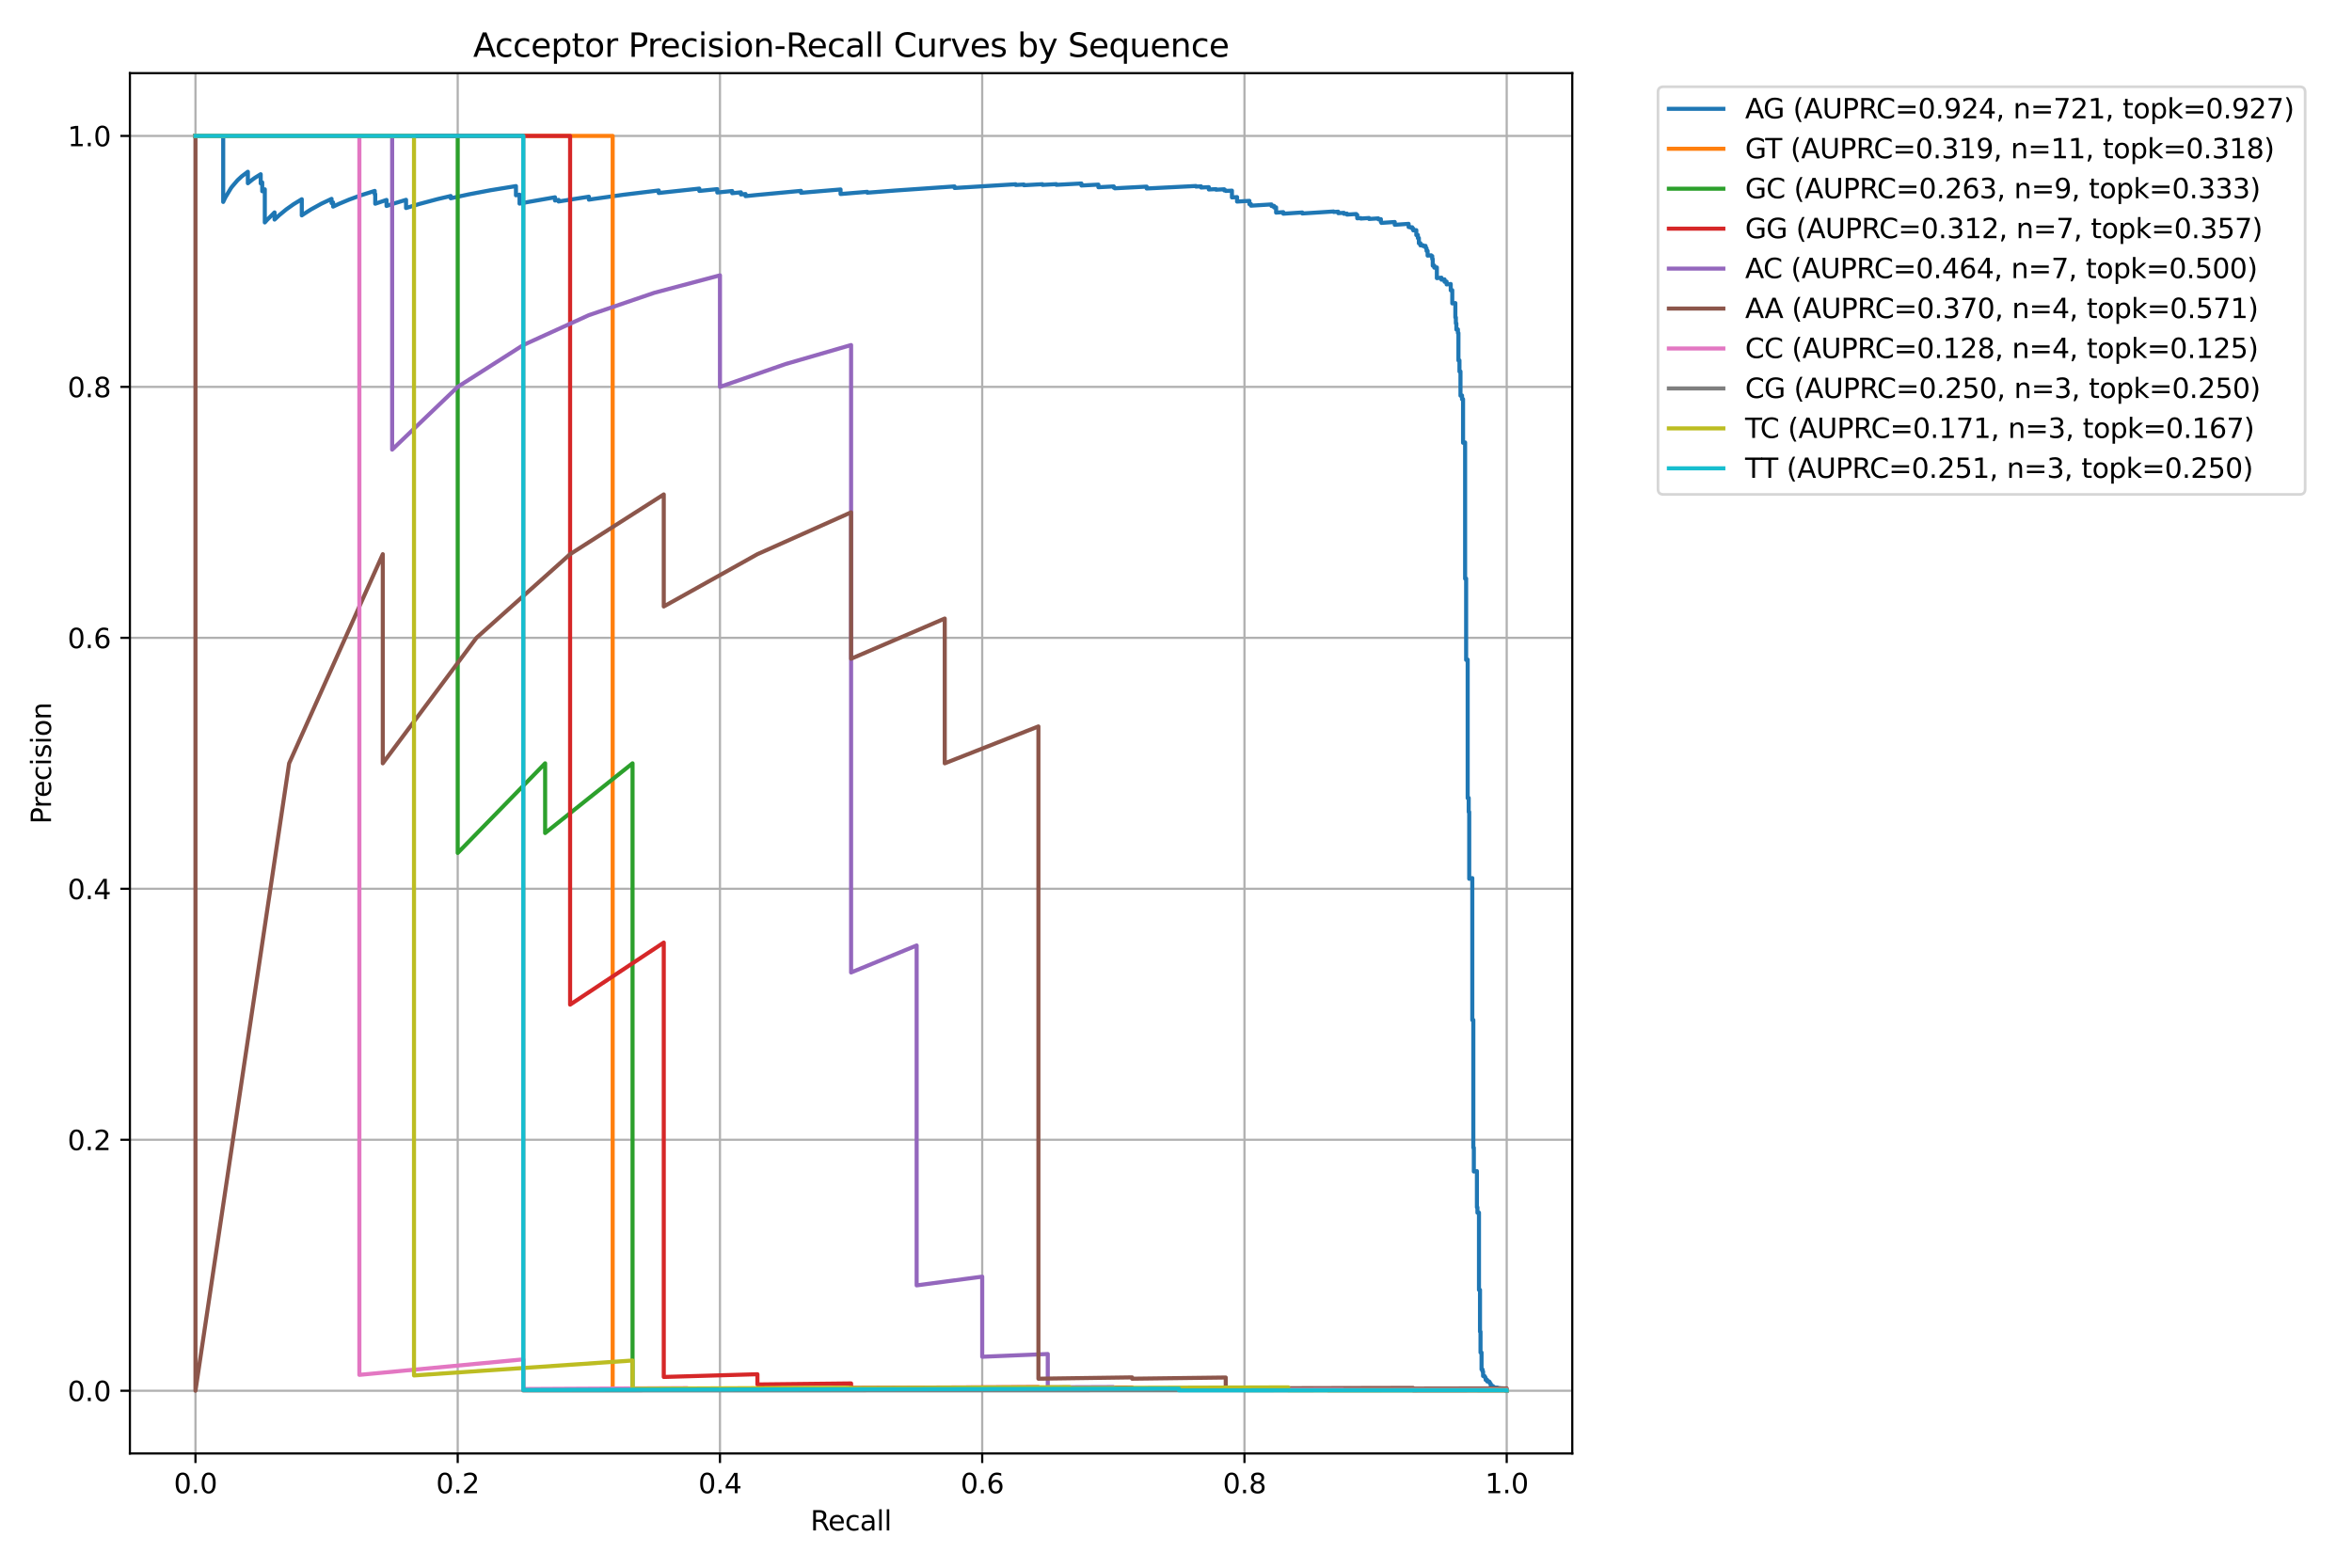 <?xml version="1.0" encoding="utf-8" standalone="no"?>
<!DOCTYPE svg PUBLIC "-//W3C//DTD SVG 1.1//EN"
  "http://www.w3.org/Graphics/SVG/1.1/DTD/svg11.dtd">
<svg xmlns:xlink="http://www.w3.org/1999/xlink" width="864pt" height="576pt" viewBox="0 0 864 576" xmlns="http://www.w3.org/2000/svg" version="1.1">
 <defs>
  <style type="text/css">*{stroke-linejoin: round; stroke-linecap: butt}</style>
 </defs>
 <g id="figure_1">
  <g id="patch_1">
   <path d="M 0 576 
L 864 576 
L 864 0 
L 0 0 
z
" style="fill: #ffffff"/>
  </g>
  <g id="axes_1">
   <g id="patch_2">
    <path d="M 47.72 534.04 
L 577.57 534.04 
L 577.57 26.88 
L 47.72 26.88 
z
" style="fill: #ffffff"/>
   </g>
   <g id="matplotlib.axis_1">
    <g id="xtick_1">
     <g id="line2d_1">
      <path d="M 71.804 534.04 
L 71.804 26.88 
" clip-path="url(#p8c990482ca)" style="fill: none; stroke: #b0b0b0; stroke-width: 0.8; stroke-linecap: square"/>
     </g>
     <g id="line2d_2">
      <defs>
       <path id="m9956451225" d="M 0 0 
L 0 3.5 
" style="stroke: #000000; stroke-width: 0.8"/>
      </defs>
      <g>
       <use xlink:href="#m9956451225" x="71.804" y="534.04" style="stroke: #000000; stroke-width: 0.8"/>
      </g>
     </g>
     <g id="text_1">
      <!-- 0.0 -->
      <g transform="translate(63.853 548.638) scale(0.1 -0.1)">
       <defs>
        <path id="DejaVuSans-30" d="M 2034 4250 
Q 1547 4250 1301 3770 
Q 1056 3291 1056 2328 
Q 1056 1369 1301 889 
Q 1547 409 2034 409 
Q 2525 409 2770 889 
Q 3016 1369 3016 2328 
Q 3016 3291 2770 3770 
Q 2525 4250 2034 4250 
z
M 2034 4750 
Q 2819 4750 3233 4129 
Q 3647 3509 3647 2328 
Q 3647 1150 3233 529 
Q 2819 -91 2034 -91 
Q 1250 -91 836 529 
Q 422 1150 422 2328 
Q 422 3509 836 4129 
Q 1250 4750 2034 4750 
z
" transform="scale(0.016)"/>
        <path id="DejaVuSans-2e" d="M 684 794 
L 1344 794 
L 1344 0 
L 684 0 
L 684 794 
z
" transform="scale(0.016)"/>
       </defs>
       <use xlink:href="#DejaVuSans-30"/>
       <use xlink:href="#DejaVuSans-2e" transform="translate(63.623 0)"/>
       <use xlink:href="#DejaVuSans-30" transform="translate(95.41 0)"/>
      </g>
     </g>
    </g>
    <g id="xtick_2">
     <g id="line2d_3">
      <path d="M 168.14 534.04 
L 168.14 26.88 
" clip-path="url(#p8c990482ca)" style="fill: none; stroke: #b0b0b0; stroke-width: 0.8; stroke-linecap: square"/>
     </g>
     <g id="line2d_4">
      <g>
       <use xlink:href="#m9956451225" x="168.14" y="534.04" style="stroke: #000000; stroke-width: 0.8"/>
      </g>
     </g>
     <g id="text_2">
      <!-- 0.2 -->
      <g transform="translate(160.189 548.638) scale(0.1 -0.1)">
       <defs>
        <path id="DejaVuSans-32" d="M 1228 531 
L 3431 531 
L 3431 0 
L 469 0 
L 469 531 
Q 828 903 1448 1529 
Q 2069 2156 2228 2338 
Q 2531 2678 2651 2914 
Q 2772 3150 2772 3378 
Q 2772 3750 2511 3984 
Q 2250 4219 1831 4219 
Q 1534 4219 1204 4116 
Q 875 4013 500 3803 
L 500 4441 
Q 881 4594 1212 4672 
Q 1544 4750 1819 4750 
Q 2544 4750 2975 4387 
Q 3406 4025 3406 3419 
Q 3406 3131 3298 2873 
Q 3191 2616 2906 2266 
Q 2828 2175 2409 1742 
Q 1991 1309 1228 531 
z
" transform="scale(0.016)"/>
       </defs>
       <use xlink:href="#DejaVuSans-30"/>
       <use xlink:href="#DejaVuSans-2e" transform="translate(63.623 0)"/>
       <use xlink:href="#DejaVuSans-32" transform="translate(95.41 0)"/>
      </g>
     </g>
    </g>
    <g id="xtick_3">
     <g id="line2d_5">
      <path d="M 264.477 534.04 
L 264.477 26.88 
" clip-path="url(#p8c990482ca)" style="fill: none; stroke: #b0b0b0; stroke-width: 0.8; stroke-linecap: square"/>
     </g>
     <g id="line2d_6">
      <g>
       <use xlink:href="#m9956451225" x="264.477" y="534.04" style="stroke: #000000; stroke-width: 0.8"/>
      </g>
     </g>
     <g id="text_3">
      <!-- 0.4 -->
      <g transform="translate(256.525 548.638) scale(0.1 -0.1)">
       <defs>
        <path id="DejaVuSans-34" d="M 2419 4116 
L 825 1625 
L 2419 1625 
L 2419 4116 
z
M 2253 4666 
L 3047 4666 
L 3047 1625 
L 3713 1625 
L 3713 1100 
L 3047 1100 
L 3047 0 
L 2419 0 
L 2419 1100 
L 313 1100 
L 313 1709 
L 2253 4666 
z
" transform="scale(0.016)"/>
       </defs>
       <use xlink:href="#DejaVuSans-30"/>
       <use xlink:href="#DejaVuSans-2e" transform="translate(63.623 0)"/>
       <use xlink:href="#DejaVuSans-34" transform="translate(95.41 0)"/>
      </g>
     </g>
    </g>
    <g id="xtick_4">
     <g id="line2d_7">
      <path d="M 360.813 534.04 
L 360.813 26.88 
" clip-path="url(#p8c990482ca)" style="fill: none; stroke: #b0b0b0; stroke-width: 0.8; stroke-linecap: square"/>
     </g>
     <g id="line2d_8">
      <g>
       <use xlink:href="#m9956451225" x="360.813" y="534.04" style="stroke: #000000; stroke-width: 0.8"/>
      </g>
     </g>
     <g id="text_4">
      <!-- 0.6 -->
      <g transform="translate(352.862 548.638) scale(0.1 -0.1)">
       <defs>
        <path id="DejaVuSans-36" d="M 2113 2584 
Q 1688 2584 1439 2293 
Q 1191 2003 1191 1497 
Q 1191 994 1439 701 
Q 1688 409 2113 409 
Q 2538 409 2786 701 
Q 3034 994 3034 1497 
Q 3034 2003 2786 2293 
Q 2538 2584 2113 2584 
z
M 3366 4563 
L 3366 3988 
Q 3128 4100 2886 4159 
Q 2644 4219 2406 4219 
Q 1781 4219 1451 3797 
Q 1122 3375 1075 2522 
Q 1259 2794 1537 2939 
Q 1816 3084 2150 3084 
Q 2853 3084 3261 2657 
Q 3669 2231 3669 1497 
Q 3669 778 3244 343 
Q 2819 -91 2113 -91 
Q 1303 -91 875 529 
Q 447 1150 447 2328 
Q 447 3434 972 4092 
Q 1497 4750 2381 4750 
Q 2619 4750 2861 4703 
Q 3103 4656 3366 4563 
z
" transform="scale(0.016)"/>
       </defs>
       <use xlink:href="#DejaVuSans-30"/>
       <use xlink:href="#DejaVuSans-2e" transform="translate(63.623 0)"/>
       <use xlink:href="#DejaVuSans-36" transform="translate(95.41 0)"/>
      </g>
     </g>
    </g>
    <g id="xtick_5">
     <g id="line2d_9">
      <path d="M 457.15 534.04 
L 457.15 26.88 
" clip-path="url(#p8c990482ca)" style="fill: none; stroke: #b0b0b0; stroke-width: 0.8; stroke-linecap: square"/>
     </g>
     <g id="line2d_10">
      <g>
       <use xlink:href="#m9956451225" x="457.15" y="534.04" style="stroke: #000000; stroke-width: 0.8"/>
      </g>
     </g>
     <g id="text_5">
      <!-- 0.8 -->
      <g transform="translate(449.198 548.638) scale(0.1 -0.1)">
       <defs>
        <path id="DejaVuSans-38" d="M 2034 2216 
Q 1584 2216 1326 1975 
Q 1069 1734 1069 1313 
Q 1069 891 1326 650 
Q 1584 409 2034 409 
Q 2484 409 2743 651 
Q 3003 894 3003 1313 
Q 3003 1734 2745 1975 
Q 2488 2216 2034 2216 
z
M 1403 2484 
Q 997 2584 770 2862 
Q 544 3141 544 3541 
Q 544 4100 942 4425 
Q 1341 4750 2034 4750 
Q 2731 4750 3128 4425 
Q 3525 4100 3525 3541 
Q 3525 3141 3298 2862 
Q 3072 2584 2669 2484 
Q 3125 2378 3379 2068 
Q 3634 1759 3634 1313 
Q 3634 634 3220 271 
Q 2806 -91 2034 -91 
Q 1263 -91 848 271 
Q 434 634 434 1313 
Q 434 1759 690 2068 
Q 947 2378 1403 2484 
z
M 1172 3481 
Q 1172 3119 1398 2916 
Q 1625 2713 2034 2713 
Q 2441 2713 2670 2916 
Q 2900 3119 2900 3481 
Q 2900 3844 2670 4047 
Q 2441 4250 2034 4250 
Q 1625 4250 1398 4047 
Q 1172 3844 1172 3481 
z
" transform="scale(0.016)"/>
       </defs>
       <use xlink:href="#DejaVuSans-30"/>
       <use xlink:href="#DejaVuSans-2e" transform="translate(63.623 0)"/>
       <use xlink:href="#DejaVuSans-38" transform="translate(95.41 0)"/>
      </g>
     </g>
    </g>
    <g id="xtick_6">
     <g id="line2d_11">
      <path d="M 553.486 534.04 
L 553.486 26.88 
" clip-path="url(#p8c990482ca)" style="fill: none; stroke: #b0b0b0; stroke-width: 0.8; stroke-linecap: square"/>
     </g>
     <g id="line2d_12">
      <g>
       <use xlink:href="#m9956451225" x="553.486" y="534.04" style="stroke: #000000; stroke-width: 0.8"/>
      </g>
     </g>
     <g id="text_6">
      <!-- 1.0 -->
      <g transform="translate(545.534 548.638) scale(0.1 -0.1)">
       <defs>
        <path id="DejaVuSans-31" d="M 794 531 
L 1825 531 
L 1825 4091 
L 703 3866 
L 703 4441 
L 1819 4666 
L 2450 4666 
L 2450 531 
L 3481 531 
L 3481 0 
L 794 0 
L 794 531 
z
" transform="scale(0.016)"/>
       </defs>
       <use xlink:href="#DejaVuSans-31"/>
       <use xlink:href="#DejaVuSans-2e" transform="translate(63.623 0)"/>
       <use xlink:href="#DejaVuSans-30" transform="translate(95.41 0)"/>
      </g>
     </g>
    </g>
    <g id="text_7">
     <!-- Recall -->
     <g transform="translate(297.728 562.317) scale(0.1 -0.1)">
      <defs>
       <path id="DejaVuSans-52" d="M 2841 2188 
Q 3044 2119 3236 1894 
Q 3428 1669 3622 1275 
L 4263 0 
L 3584 0 
L 2988 1197 
Q 2756 1666 2539 1819 
Q 2322 1972 1947 1972 
L 1259 1972 
L 1259 0 
L 628 0 
L 628 4666 
L 2053 4666 
Q 2853 4666 3247 4331 
Q 3641 3997 3641 3322 
Q 3641 2881 3436 2590 
Q 3231 2300 2841 2188 
z
M 1259 4147 
L 1259 2491 
L 2053 2491 
Q 2509 2491 2742 2702 
Q 2975 2913 2975 3322 
Q 2975 3731 2742 3939 
Q 2509 4147 2053 4147 
L 1259 4147 
z
" transform="scale(0.016)"/>
       <path id="DejaVuSans-65" d="M 3597 1894 
L 3597 1613 
L 953 1613 
Q 991 1019 1311 708 
Q 1631 397 2203 397 
Q 2534 397 2845 478 
Q 3156 559 3463 722 
L 3463 178 
Q 3153 47 2828 -22 
Q 2503 -91 2169 -91 
Q 1331 -91 842 396 
Q 353 884 353 1716 
Q 353 2575 817 3079 
Q 1281 3584 2069 3584 
Q 2775 3584 3186 3129 
Q 3597 2675 3597 1894 
z
M 3022 2063 
Q 3016 2534 2758 2815 
Q 2500 3097 2075 3097 
Q 1594 3097 1305 2825 
Q 1016 2553 972 2059 
L 3022 2063 
z
" transform="scale(0.016)"/>
       <path id="DejaVuSans-63" d="M 3122 3366 
L 3122 2828 
Q 2878 2963 2633 3030 
Q 2388 3097 2138 3097 
Q 1578 3097 1268 2742 
Q 959 2388 959 1747 
Q 959 1106 1268 751 
Q 1578 397 2138 397 
Q 2388 397 2633 464 
Q 2878 531 3122 666 
L 3122 134 
Q 2881 22 2623 -34 
Q 2366 -91 2075 -91 
Q 1284 -91 818 406 
Q 353 903 353 1747 
Q 353 2603 823 3093 
Q 1294 3584 2113 3584 
Q 2378 3584 2631 3529 
Q 2884 3475 3122 3366 
z
" transform="scale(0.016)"/>
       <path id="DejaVuSans-61" d="M 2194 1759 
Q 1497 1759 1228 1600 
Q 959 1441 959 1056 
Q 959 750 1161 570 
Q 1363 391 1709 391 
Q 2188 391 2477 730 
Q 2766 1069 2766 1631 
L 2766 1759 
L 2194 1759 
z
M 3341 1997 
L 3341 0 
L 2766 0 
L 2766 531 
Q 2569 213 2275 61 
Q 1981 -91 1556 -91 
Q 1019 -91 701 211 
Q 384 513 384 1019 
Q 384 1609 779 1909 
Q 1175 2209 1959 2209 
L 2766 2209 
L 2766 2266 
Q 2766 2663 2505 2880 
Q 2244 3097 1772 3097 
Q 1472 3097 1187 3025 
Q 903 2953 641 2809 
L 641 3341 
Q 956 3463 1253 3523 
Q 1550 3584 1831 3584 
Q 2591 3584 2966 3190 
Q 3341 2797 3341 1997 
z
" transform="scale(0.016)"/>
       <path id="DejaVuSans-6c" d="M 603 4863 
L 1178 4863 
L 1178 0 
L 603 0 
L 603 4863 
z
" transform="scale(0.016)"/>
      </defs>
      <use xlink:href="#DejaVuSans-52"/>
      <use xlink:href="#DejaVuSans-65" transform="translate(64.982 0)"/>
      <use xlink:href="#DejaVuSans-63" transform="translate(126.506 0)"/>
      <use xlink:href="#DejaVuSans-61" transform="translate(181.486 0)"/>
      <use xlink:href="#DejaVuSans-6c" transform="translate(242.766 0)"/>
      <use xlink:href="#DejaVuSans-6c" transform="translate(270.549 0)"/>
     </g>
    </g>
   </g>
   <g id="matplotlib.axis_2">
    <g id="ytick_1">
     <g id="line2d_13">
      <path d="M 47.72 510.987 
L 577.57 510.987 
" clip-path="url(#p8c990482ca)" style="fill: none; stroke: #b0b0b0; stroke-width: 0.8; stroke-linecap: square"/>
     </g>
     <g id="line2d_14">
      <defs>
       <path id="m34e1142d78" d="M 0 0 
L -3.5 0 
" style="stroke: #000000; stroke-width: 0.8"/>
      </defs>
      <g>
       <use xlink:href="#m34e1142d78" x="47.72" y="510.987" style="stroke: #000000; stroke-width: 0.8"/>
      </g>
     </g>
     <g id="text_8">
      <!-- 0.0 -->
      <g transform="translate(24.817 514.786) scale(0.1 -0.1)">
       <use xlink:href="#DejaVuSans-30"/>
       <use xlink:href="#DejaVuSans-2e" transform="translate(63.623 0)"/>
       <use xlink:href="#DejaVuSans-30" transform="translate(95.41 0)"/>
      </g>
     </g>
    </g>
    <g id="ytick_2">
     <g id="line2d_15">
      <path d="M 47.72 418.776 
L 577.57 418.776 
" clip-path="url(#p8c990482ca)" style="fill: none; stroke: #b0b0b0; stroke-width: 0.8; stroke-linecap: square"/>
     </g>
     <g id="line2d_16">
      <g>
       <use xlink:href="#m34e1142d78" x="47.72" y="418.776" style="stroke: #000000; stroke-width: 0.8"/>
      </g>
     </g>
     <g id="text_9">
      <!-- 0.2 -->
      <g transform="translate(24.817 422.576) scale(0.1 -0.1)">
       <use xlink:href="#DejaVuSans-30"/>
       <use xlink:href="#DejaVuSans-2e" transform="translate(63.623 0)"/>
       <use xlink:href="#DejaVuSans-32" transform="translate(95.41 0)"/>
      </g>
     </g>
    </g>
    <g id="ytick_3">
     <g id="line2d_17">
      <path d="M 47.72 326.565 
L 577.57 326.565 
" clip-path="url(#p8c990482ca)" style="fill: none; stroke: #b0b0b0; stroke-width: 0.8; stroke-linecap: square"/>
     </g>
     <g id="line2d_18">
      <g>
       <use xlink:href="#m34e1142d78" x="47.72" y="326.565" style="stroke: #000000; stroke-width: 0.8"/>
      </g>
     </g>
     <g id="text_10">
      <!-- 0.4 -->
      <g transform="translate(24.817 330.365) scale(0.1 -0.1)">
       <use xlink:href="#DejaVuSans-30"/>
       <use xlink:href="#DejaVuSans-2e" transform="translate(63.623 0)"/>
       <use xlink:href="#DejaVuSans-34" transform="translate(95.41 0)"/>
      </g>
     </g>
    </g>
    <g id="ytick_4">
     <g id="line2d_19">
      <path d="M 47.72 234.355 
L 577.57 234.355 
" clip-path="url(#p8c990482ca)" style="fill: none; stroke: #b0b0b0; stroke-width: 0.8; stroke-linecap: square"/>
     </g>
     <g id="line2d_20">
      <g>
       <use xlink:href="#m34e1142d78" x="47.72" y="234.355" style="stroke: #000000; stroke-width: 0.8"/>
      </g>
     </g>
     <g id="text_11">
      <!-- 0.6 -->
      <g transform="translate(24.817 238.154) scale(0.1 -0.1)">
       <use xlink:href="#DejaVuSans-30"/>
       <use xlink:href="#DejaVuSans-2e" transform="translate(63.623 0)"/>
       <use xlink:href="#DejaVuSans-36" transform="translate(95.41 0)"/>
      </g>
     </g>
    </g>
    <g id="ytick_5">
     <g id="line2d_21">
      <path d="M 47.72 142.144 
L 577.57 142.144 
" clip-path="url(#p8c990482ca)" style="fill: none; stroke: #b0b0b0; stroke-width: 0.8; stroke-linecap: square"/>
     </g>
     <g id="line2d_22">
      <g>
       <use xlink:href="#m34e1142d78" x="47.72" y="142.144" style="stroke: #000000; stroke-width: 0.8"/>
      </g>
     </g>
     <g id="text_12">
      <!-- 0.8 -->
      <g transform="translate(24.817 145.943) scale(0.1 -0.1)">
       <use xlink:href="#DejaVuSans-30"/>
       <use xlink:href="#DejaVuSans-2e" transform="translate(63.623 0)"/>
       <use xlink:href="#DejaVuSans-38" transform="translate(95.41 0)"/>
      </g>
     </g>
    </g>
    <g id="ytick_6">
     <g id="line2d_23">
      <path d="M 47.72 49.933 
L 577.57 49.933 
" clip-path="url(#p8c990482ca)" style="fill: none; stroke: #b0b0b0; stroke-width: 0.8; stroke-linecap: square"/>
     </g>
     <g id="line2d_24">
      <g>
       <use xlink:href="#m34e1142d78" x="47.72" y="49.933" style="stroke: #000000; stroke-width: 0.8"/>
      </g>
     </g>
     <g id="text_13">
      <!-- 1.0 -->
      <g transform="translate(24.817 53.732) scale(0.1 -0.1)">
       <use xlink:href="#DejaVuSans-31"/>
       <use xlink:href="#DejaVuSans-2e" transform="translate(63.623 0)"/>
       <use xlink:href="#DejaVuSans-30" transform="translate(95.41 0)"/>
      </g>
     </g>
    </g>
    <g id="text_14">
     <!-- Precision -->
     <g transform="translate(18.737 302.767) rotate(-90) scale(0.1 -0.1)">
      <defs>
       <path id="DejaVuSans-50" d="M 1259 4147 
L 1259 2394 
L 2053 2394 
Q 2494 2394 2734 2622 
Q 2975 2850 2975 3272 
Q 2975 3691 2734 3919 
Q 2494 4147 2053 4147 
L 1259 4147 
z
M 628 4666 
L 2053 4666 
Q 2838 4666 3239 4311 
Q 3641 3956 3641 3272 
Q 3641 2581 3239 2228 
Q 2838 1875 2053 1875 
L 1259 1875 
L 1259 0 
L 628 0 
L 628 4666 
z
" transform="scale(0.016)"/>
       <path id="DejaVuSans-72" d="M 2631 2963 
Q 2534 3019 2420 3045 
Q 2306 3072 2169 3072 
Q 1681 3072 1420 2755 
Q 1159 2438 1159 1844 
L 1159 0 
L 581 0 
L 581 3500 
L 1159 3500 
L 1159 2956 
Q 1341 3275 1631 3429 
Q 1922 3584 2338 3584 
Q 2397 3584 2469 3576 
Q 2541 3569 2628 3553 
L 2631 2963 
z
" transform="scale(0.016)"/>
       <path id="DejaVuSans-69" d="M 603 3500 
L 1178 3500 
L 1178 0 
L 603 0 
L 603 3500 
z
M 603 4863 
L 1178 4863 
L 1178 4134 
L 603 4134 
L 603 4863 
z
" transform="scale(0.016)"/>
       <path id="DejaVuSans-73" d="M 2834 3397 
L 2834 2853 
Q 2591 2978 2328 3040 
Q 2066 3103 1784 3103 
Q 1356 3103 1142 2972 
Q 928 2841 928 2578 
Q 928 2378 1081 2264 
Q 1234 2150 1697 2047 
L 1894 2003 
Q 2506 1872 2764 1633 
Q 3022 1394 3022 966 
Q 3022 478 2636 193 
Q 2250 -91 1575 -91 
Q 1294 -91 989 -36 
Q 684 19 347 128 
L 347 722 
Q 666 556 975 473 
Q 1284 391 1588 391 
Q 1994 391 2212 530 
Q 2431 669 2431 922 
Q 2431 1156 2273 1281 
Q 2116 1406 1581 1522 
L 1381 1569 
Q 847 1681 609 1914 
Q 372 2147 372 2553 
Q 372 3047 722 3315 
Q 1072 3584 1716 3584 
Q 2034 3584 2315 3537 
Q 2597 3491 2834 3397 
z
" transform="scale(0.016)"/>
       <path id="DejaVuSans-6f" d="M 1959 3097 
Q 1497 3097 1228 2736 
Q 959 2375 959 1747 
Q 959 1119 1226 758 
Q 1494 397 1959 397 
Q 2419 397 2687 759 
Q 2956 1122 2956 1747 
Q 2956 2369 2687 2733 
Q 2419 3097 1959 3097 
z
M 1959 3584 
Q 2709 3584 3137 3096 
Q 3566 2609 3566 1747 
Q 3566 888 3137 398 
Q 2709 -91 1959 -91 
Q 1206 -91 779 398 
Q 353 888 353 1747 
Q 353 2609 779 3096 
Q 1206 3584 1959 3584 
z
" transform="scale(0.016)"/>
       <path id="DejaVuSans-6e" d="M 3513 2113 
L 3513 0 
L 2938 0 
L 2938 2094 
Q 2938 2591 2744 2837 
Q 2550 3084 2163 3084 
Q 1697 3084 1428 2787 
Q 1159 2491 1159 1978 
L 1159 0 
L 581 0 
L 581 3500 
L 1159 3500 
L 1159 2956 
Q 1366 3272 1645 3428 
Q 1925 3584 2291 3584 
Q 2894 3584 3203 3211 
Q 3513 2838 3513 2113 
z
" transform="scale(0.016)"/>
      </defs>
      <use xlink:href="#DejaVuSans-50"/>
      <use xlink:href="#DejaVuSans-72" transform="translate(58.553 0)"/>
      <use xlink:href="#DejaVuSans-65" transform="translate(97.416 0)"/>
      <use xlink:href="#DejaVuSans-63" transform="translate(158.939 0)"/>
      <use xlink:href="#DejaVuSans-69" transform="translate(213.92 0)"/>
      <use xlink:href="#DejaVuSans-73" transform="translate(241.703 0)"/>
      <use xlink:href="#DejaVuSans-69" transform="translate(293.803 0)"/>
      <use xlink:href="#DejaVuSans-6f" transform="translate(321.586 0)"/>
      <use xlink:href="#DejaVuSans-6e" transform="translate(382.768 0)"/>
     </g>
    </g>
   </g>
   <g id="line2d_25">
    <path d="M 553.486 510.661 
L 553.486 510.641 
L 552.92 510.542 
L 552.92 510.531 
L 552.92 510.499 
L 552.543 510.409 
L 552.543 510.388 
L 552.543 510.329 
L 552.354 510.329 
L 552.354 510.218 
L 552.354 510.162 
L 551.033 510.092 
L 551.033 510.053 
L 551.033 510.051 
L 550.09 510.015 
L 550.09 509.942 
L 550.09 509.839 
L 548.958 509.823 
L 548.958 509.73 
L 548.958 509.707 
L 548.769 509.708 
L 548.769 509.597 
L 548.769 509.548 
L 548.58 509.549 
L 548.58 509.438 
L 548.58 509.435 
L 548.392 509.435 
L 548.392 509.324 
L 548.392 509.245 
L 547.637 509.147 
L 547.637 509.137 
L 547.637 508.433 
L 547.448 508.434 
L 547.448 508.323 
L 547.448 508.241 
L 547.26 508.242 
L 547.26 508.131 
L 547.26 507.844 
L 547.071 507.845 
L 547.071 507.734 
L 547.071 507.593 
L 546.316 507.586 
L 546.316 507.487 
L 546.316 506.999 
L 545.75 507.004 
L 545.75 506.893 
L 545.75 506.237 
L 545.562 506.238 
L 545.562 506.127 
L 545.562 505.905 
L 545.373 505.907 
L 545.373 505.796 
L 545.373 505.594 
L 544.807 505.574 
L 544.807 505.489 
L 544.807 503.919 
L 544.618 503.922 
L 544.618 503.811 
L 544.618 503.166 
L 544.241 503.172 
L 544.241 503.061 
L 544.241 496.928 
L 543.864 496.939 
L 543.864 496.828 
L 543.864 489.274 
L 543.675 489.283 
L 543.675 489.172 
L 543.675 473.911 
L 543.298 473.939 
L 543.298 473.828 
L 543.298 445.519 
L 542.732 445.586 
L 542.732 445.479 
L 542.732 443.587 
L 542.543 443.61 
L 542.543 443.499 
L 542.543 430.285 
L 541.411 430.445 
L 541.411 430.338 
L 541.411 421.669 
L 541.222 421.698 
L 541.222 421.586 
L 541.222 374.735 
L 540.845 374.813 
L 540.845 374.78 
L 540.845 322.625 
L 539.713 322.895 
L 539.713 298.298 
L 539.524 298.345 
L 539.524 293.157 
L 539.147 293.25 
L 539.147 242.337 
L 538.581 242.473 
L 538.581 212.544 
L 538.203 212.629 
L 538.203 212.551 
L 538.203 162.554 
L 537.449 162.691 
L 537.449 162.585 
L 537.449 146.632 
L 537.071 146.694 
L 537.071 145.288 
L 536.505 145.38 
L 536.505 136.456 
L 536.128 136.514 
L 536.128 132.39 
L 535.751 132.445 
L 535.751 122.323 
L 535.562 122.348 
L 535.562 121.011 
L 534.996 121.084 
L 534.996 118.787 
L 534.807 118.811 
L 534.807 116.624 
L 534.619 116.647 
L 534.619 111.352 
L 533.487 111.483 
L 533.487 106.614 
L 532.921 106.675 
L 532.921 104.341 
L 531.411 104.498 
L 531.411 103.466 
L 530.656 103.544 
L 530.656 102.653 
L 529.524 102.769 
L 529.524 102.023 
L 527.826 102.195 
L 527.826 98.258 
L 526.883 98.348 
L 526.883 97.581 
L 526.317 97.634 
L 526.317 95.158 
L 526.128 95.175 
L 526.128 94.082 
L 525.751 94.115 
L 525.751 93.801 
L 524.43 93.917 
L 524.43 92.18 
L 524.053 92.212 
L 524.053 91.258 
L 523.864 91.273 
L 523.864 90.954 
L 523.676 90.97 
L 523.676 90.33 
L 522.732 90.407 
L 522.732 90.086 
L 521.789 90.163 
L 521.789 89.356 
L 521.223 89.401 
L 521.223 87.45 
L 520.846 87.479 
L 520.846 86.332 
L 520.279 86.374 
L 520.279 84.557 
L 519.147 84.638 
L 519.147 83.972 
L 518.77 83.998 
L 518.77 83.497 
L 518.015 83.549 
L 518.015 83.382 
L 517.449 83.421 
L 517.449 82.243 
L 512.355 82.59 
L 512.355 81.565 
L 507.45 81.896 
L 507.45 81.55 
L 507.261 81.563 
L 507.261 80.52 
L 506.318 80.582 
L 506.318 80.233 
L 502.922 80.456 
L 502.922 80.104 
L 499.903 80.303 
L 499.903 80.125 
L 498.582 80.213 
L 498.582 78.964 
L 498.205 78.988 
L 498.205 78.629 
L 494.809 78.845 
L 494.809 78.483 
L 493.677 78.555 
L 493.677 78.192 
L 491.601 78.323 
L 491.601 77.775 
L 489.903 77.881 
L 489.903 77.698 
L 478.394 78.435 
L 478.394 78.058 
L 471.413 78.519 
L 471.413 77.944 
L 468.772 78.119 
L 468.772 76.178 
L 468.017 76.225 
L 468.017 75.639 
L 467.074 75.697 
L 467.074 75.108 
L 459.527 75.57 
L 459.527 74.969 
L 458.961 75.004 
L 458.961 73.795 
L 454.433 74.063 
L 454.433 72.423 
L 452.546 72.529 
L 452.546 70.036 
L 450.282 70.151 
L 450.282 69.94 
L 449.716 69.969 
L 449.716 69.547 
L 446.697 69.699 
L 446.697 69.486 
L 444.056 69.619 
L 444.056 68.76 
L 441.226 68.899 
L 441.226 68.465 
L 439.339 68.557 
L 439.339 68.339 
L 421.226 69.253 
L 421.226 68.566 
L 409.529 69.184 
L 409.529 68.948 
L 409.151 68.968 
L 409.151 68.494 
L 403.491 68.797 
L 403.491 67.83 
L 397.265 68.159 
L 397.265 67.418 
L 388.02 67.91 
L 388.02 67.655 
L 382.926 67.934 
L 382.926 67.676 
L 376.133 68.056 
L 376.133 67.792 
L 373.115 67.964 
L 373.115 67.698 
L 350.663 69.069 
L 350.663 68.495 
L 328.777 70.007 
L 318.588 70.798 
L 318.588 70.476 
L 308.777 71.288 
L 308.777 69.612 
L 294.249 70.839 
L 294.249 70.125 
L 277.835 71.658 
L 273.873 72.063 
L 273.873 71.282 
L 272.175 71.454 
L 272.175 70.664 
L 268.967 70.985 
L 268.967 70.18 
L 263.496 70.732 
L 263.496 69.487 
L 256.892 70.154 
L 256.892 69.293 
L 243.308 70.758 
L 241.987 70.912 
L 241.987 69.979 
L 229.157 71.536 
L 218.026 73.098 
L 216.328 73.357 
L 216.328 72.27 
L 205.762 73.94 
L 205.196 74.036 
L 205.196 73.45 
L 203.875 73.673 
L 203.875 72.484 
L 193.875 74.234 
L 190.857 74.817 
L 190.857 71.523 
L 189.536 71.754 
L 189.536 68.375 
L 180.102 69.912 
L 172.178 71.416 
L 165.575 72.853 
L 165.575 72.014 
L 160.669 73.171 
L 154.065 74.936 
L 149.16 76.43 
L 149.16 73.412 
L 144.443 74.855 
L 141.99 75.677 
L 141.99 73.456 
L 137.84 74.855 
L 137.84 71.289 
L 137.651 71.348 
L 137.651 70.143 
L 132.557 71.758 
L 128.217 73.351 
L 124.632 74.855 
L 122.368 75.908 
L 122.368 74.37 
L 121.802 74.632 
L 121.802 73.068 
L 118.029 74.855 
L 114.255 76.94 
L 111.425 78.749 
L 110.859 79.14 
L 110.859 73.197 
L 107.841 75.04 
L 105.199 76.909 
L 102.558 79.08 
L 100.86 80.67 
L 100.86 78.046 
L 98.03 80.876 
L 97.275 81.73 
L 97.275 69.552 
L 96.332 70.273 
L 96.332 67.009 
L 95.766 67.397 
L 95.766 64.011 
L 93.69 65.301 
L 92.747 65.969 
L 91.049 67.331 
L 91.049 63.106 
L 88.785 64.805 
L 87.275 66.205 
L 85.2 68.624 
L 84.823 69.143 
L 82.747 72.608 
L 81.992 74.199 
L 81.992 49.933 
L 71.804 49.933 
L 71.804 49.933 
" clip-path="url(#p8c990482ca)" style="fill: none; stroke: #1f77b4; stroke-width: 1.5; stroke-linecap: square"/>
   </g>
   <g id="line2d_26">
    <path d="M 553.486 510.803 
L 553.486 510.802 
L 487.802 510.795 
L 487.802 510.716 
L 487.802 510.681 
L 465.907 510.697 
L 465.907 510.586 
L 465.907 510.585 
L 422.118 510.592 
L 422.118 510.519 
L 422.118 510.479 
L 268.856 510.621 
L 268.856 510.59 
L 268.856 510.444 
L 246.961 510.504 
L 246.961 510.393 
L 246.961 510.298 
L 225.066 510.384 
L 225.066 510.273 
L 225.066 49.933 
L 71.804 49.933 
L 71.804 49.933 
" clip-path="url(#p8c990482ca)" style="fill: none; stroke: #ff7f0e; stroke-width: 1.5; stroke-linecap: square"/>
   </g>
   <g id="line2d_27">
    <path d="M 553.486 510.834 
L 553.486 510.795 
L 457.15 510.792 
L 457.15 510.722 
L 457.15 510.575 
L 328.701 510.623 
L 328.701 510.601 
L 328.701 510.523 
L 264.477 510.623 
L 264.477 510.528 
L 264.477 510.363 
L 232.365 510.467 
L 232.365 510.356 
L 232.365 280.46 
L 200.253 306.074 
L 200.253 280.46 
L 168.14 313.392 
L 168.14 49.933 
L 71.804 49.933 
L 71.804 49.933 
" clip-path="url(#p8c990482ca)" style="fill: none; stroke: #2ca02c; stroke-width: 1.5; stroke-linecap: square"/>
   </g>
   <g id="line2d_28">
    <path d="M 553.486 510.803 
L 553.486 510.789 
L 519.08 510.804 
L 519.08 510.692 
L 519.08 510.68 
L 484.674 510.704 
L 484.674 510.593 
L 484.674 510.48 
L 450.268 510.522 
L 450.268 510.411 
L 450.268 510.251 
L 415.863 510.318 
L 415.863 510.207 
L 415.863 509.786 
L 381.457 509.906 
L 381.457 509.795 
L 381.457 509.65 
L 312.645 509.94 
L 312.645 509.835 
L 312.645 508.298 
L 278.239 508.68 
L 278.239 508.569 
L 278.239 504.921 
L 243.833 505.921 
L 243.833 505.818 
L 243.833 346.325 
L 209.427 369.124 
L 209.427 49.933 
L 71.804 49.933 
L 71.804 49.933 
" clip-path="url(#p8c990482ca)" style="fill: none; stroke: #d62728; stroke-width: 1.5; stroke-linecap: square"/>
   </g>
   <g id="line2d_29">
    <path d="M 553.486 510.724 
L 553.486 510.707 
L 481.234 510.648 
L 481.234 510.638 
L 481.234 510.326 
L 457.15 510.365 
L 457.15 510.254 
L 457.15 510.045 
L 408.981 510.127 
L 408.981 510.051 
L 408.981 509.637 
L 384.897 509.733 
L 384.897 509.622 
L 384.897 497.488 
L 360.813 498.498 
L 360.813 498.413 
L 360.813 469.073 
L 336.729 472.273 
L 336.729 347.387 
L 312.645 357.302 
L 312.645 126.775 
L 288.561 133.761 
L 264.477 142.144 
L 264.477 101.161 
L 240.393 107.565 
L 216.309 115.798 
L 192.225 126.775 
L 168.14 142.144 
L 144.056 165.196 
L 144.056 49.933 
L 71.804 49.933 
L 71.804 49.933 
" clip-path="url(#p8c990482ca)" style="fill: none; stroke: #9467bd; stroke-width: 1.5; stroke-linecap: square"/>
   </g>
   <g id="line2d_30">
    <path d="M 553.486 510.665 
L 553.486 510.122 
L 519.08 510.184 
L 519.08 510.073 
L 519.08 509.952 
L 450.268 510.098 
L 450.268 510 
L 450.268 506.125 
L 415.863 506.563 
L 415.863 506.454 
L 415.863 506.077 
L 381.457 506.564 
L 381.457 506.457 
L 381.457 266.9 
L 347.051 280.46 
L 347.051 227.261 
L 312.645 242.039 
L 312.645 188.249 
L 278.239 203.618 
L 243.833 222.828 
L 243.833 181.663 
L 209.427 203.618 
L 175.022 234.355 
L 140.616 280.46 
L 140.616 203.618 
L 106.21 280.46 
L 71.804 510.987 
L 71.804 49.933 
L 71.804 49.933 
" clip-path="url(#p8c990482ca)" style="fill: none; stroke: #8c564b; stroke-width: 1.5; stroke-linecap: square"/>
   </g>
   <g id="line2d_31">
    <path d="M 553.486 510.803 
L 553.486 510.56 
L 493.276 510.613 
L 493.276 510.502 
L 493.276 510.486 
L 433.065 510.558 
L 433.065 510.446 
L 433.065 510.286 
L 372.855 510.403 
L 372.855 510.292 
L 372.855 509.94 
L 252.435 510.287 
L 252.435 510.248 
L 252.435 510.03 
L 192.225 510.349 
L 192.225 510.238 
L 192.225 499.461 
L 132.014 505.151 
L 132.014 505.076 
L 132.014 49.933 
L 71.804 49.933 
L 71.804 49.933 
" clip-path="url(#p8c990482ca)" style="fill: none; stroke: #e377c2; stroke-width: 1.5; stroke-linecap: square"/>
   </g>
   <g id="line2d_32">
    <path d="M 553.486 510.864 
L 553.486 510.798 
L 192.225 510.899 
L 192.225 510.829 
L 192.225 49.933 
L 71.804 49.933 
L 71.804 49.933 
" clip-path="url(#p8c990482ca)" style="fill: none; stroke: #7f7f7f; stroke-width: 1.5; stroke-linecap: square"/>
   </g>
   <g id="line2d_33">
    <path d="M 553.486 510.803 
L 553.486 510.749 
L 473.206 510.789 
L 473.206 510.678 
L 473.206 509.74 
L 392.925 509.989 
L 392.925 509.878 
L 392.925 509.659 
L 312.645 509.99 
L 312.645 509.879 
L 312.645 509.868 
L 232.365 510.241 
L 232.365 510.13 
L 232.365 499.878 
L 152.084 505.365 
L 152.084 505.295 
L 152.084 49.933 
L 71.804 49.933 
L 71.804 49.933 
" clip-path="url(#p8c990482ca)" style="fill: none; stroke: #bcbd22; stroke-width: 1.5; stroke-linecap: square"/>
   </g>
   <g id="line2d_34">
    <path d="M 553.486 510.864 
L 553.486 510.781 
L 433.065 510.833 
L 433.065 510.721 
L 433.065 510.225 
L 192.225 510.691 
L 192.225 510.622 
L 192.225 49.933 
L 71.804 49.933 
L 71.804 49.933 
" clip-path="url(#p8c990482ca)" style="fill: none; stroke: #17becf; stroke-width: 1.5; stroke-linecap: square"/>
   </g>
   <g id="patch_3">
    <path d="M 47.72 534.04 
L 47.72 26.88 
" style="fill: none; stroke: #000000; stroke-width: 0.8; stroke-linejoin: miter; stroke-linecap: square"/>
   </g>
   <g id="patch_4">
    <path d="M 577.57 534.04 
L 577.57 26.88 
" style="fill: none; stroke: #000000; stroke-width: 0.8; stroke-linejoin: miter; stroke-linecap: square"/>
   </g>
   <g id="patch_5">
    <path d="M 47.72 534.04 
L 577.57 534.04 
" style="fill: none; stroke: #000000; stroke-width: 0.8; stroke-linejoin: miter; stroke-linecap: square"/>
   </g>
   <g id="patch_6">
    <path d="M 47.72 26.88 
L 577.57 26.88 
" style="fill: none; stroke: #000000; stroke-width: 0.8; stroke-linejoin: miter; stroke-linecap: square"/>
   </g>
   <g id="text_15">
    <!-- Acceptor Precision-Recall Curves by Sequence -->
    <g transform="translate(173.81 20.88) scale(0.12 -0.12)">
     <defs>
      <path id="DejaVuSans-41" d="M 2188 4044 
L 1331 1722 
L 3047 1722 
L 2188 4044 
z
M 1831 4666 
L 2547 4666 
L 4325 0 
L 3669 0 
L 3244 1197 
L 1141 1197 
L 716 0 
L 50 0 
L 1831 4666 
z
" transform="scale(0.016)"/>
      <path id="DejaVuSans-70" d="M 1159 525 
L 1159 -1331 
L 581 -1331 
L 581 3500 
L 1159 3500 
L 1159 2969 
Q 1341 3281 1617 3432 
Q 1894 3584 2278 3584 
Q 2916 3584 3314 3078 
Q 3713 2572 3713 1747 
Q 3713 922 3314 415 
Q 2916 -91 2278 -91 
Q 1894 -91 1617 61 
Q 1341 213 1159 525 
z
M 3116 1747 
Q 3116 2381 2855 2742 
Q 2594 3103 2138 3103 
Q 1681 3103 1420 2742 
Q 1159 2381 1159 1747 
Q 1159 1113 1420 752 
Q 1681 391 2138 391 
Q 2594 391 2855 752 
Q 3116 1113 3116 1747 
z
" transform="scale(0.016)"/>
      <path id="DejaVuSans-74" d="M 1172 4494 
L 1172 3500 
L 2356 3500 
L 2356 3053 
L 1172 3053 
L 1172 1153 
Q 1172 725 1289 603 
Q 1406 481 1766 481 
L 2356 481 
L 2356 0 
L 1766 0 
Q 1100 0 847 248 
Q 594 497 594 1153 
L 594 3053 
L 172 3053 
L 172 3500 
L 594 3500 
L 594 4494 
L 1172 4494 
z
" transform="scale(0.016)"/>
      <path id="DejaVuSans-20" transform="scale(0.016)"/>
      <path id="DejaVuSans-2d" d="M 313 2009 
L 1997 2009 
L 1997 1497 
L 313 1497 
L 313 2009 
z
" transform="scale(0.016)"/>
      <path id="DejaVuSans-43" d="M 4122 4306 
L 4122 3641 
Q 3803 3938 3442 4084 
Q 3081 4231 2675 4231 
Q 1875 4231 1450 3742 
Q 1025 3253 1025 2328 
Q 1025 1406 1450 917 
Q 1875 428 2675 428 
Q 3081 428 3442 575 
Q 3803 722 4122 1019 
L 4122 359 
Q 3791 134 3420 21 
Q 3050 -91 2638 -91 
Q 1578 -91 968 557 
Q 359 1206 359 2328 
Q 359 3453 968 4101 
Q 1578 4750 2638 4750 
Q 3056 4750 3426 4639 
Q 3797 4528 4122 4306 
z
" transform="scale(0.016)"/>
      <path id="DejaVuSans-75" d="M 544 1381 
L 544 3500 
L 1119 3500 
L 1119 1403 
Q 1119 906 1312 657 
Q 1506 409 1894 409 
Q 2359 409 2629 706 
Q 2900 1003 2900 1516 
L 2900 3500 
L 3475 3500 
L 3475 0 
L 2900 0 
L 2900 538 
Q 2691 219 2414 64 
Q 2138 -91 1772 -91 
Q 1169 -91 856 284 
Q 544 659 544 1381 
z
M 1991 3584 
L 1991 3584 
z
" transform="scale(0.016)"/>
      <path id="DejaVuSans-76" d="M 191 3500 
L 800 3500 
L 1894 563 
L 2988 3500 
L 3597 3500 
L 2284 0 
L 1503 0 
L 191 3500 
z
" transform="scale(0.016)"/>
      <path id="DejaVuSans-62" d="M 3116 1747 
Q 3116 2381 2855 2742 
Q 2594 3103 2138 3103 
Q 1681 3103 1420 2742 
Q 1159 2381 1159 1747 
Q 1159 1113 1420 752 
Q 1681 391 2138 391 
Q 2594 391 2855 752 
Q 3116 1113 3116 1747 
z
M 1159 2969 
Q 1341 3281 1617 3432 
Q 1894 3584 2278 3584 
Q 2916 3584 3314 3078 
Q 3713 2572 3713 1747 
Q 3713 922 3314 415 
Q 2916 -91 2278 -91 
Q 1894 -91 1617 61 
Q 1341 213 1159 525 
L 1159 0 
L 581 0 
L 581 4863 
L 1159 4863 
L 1159 2969 
z
" transform="scale(0.016)"/>
      <path id="DejaVuSans-79" d="M 2059 -325 
Q 1816 -950 1584 -1140 
Q 1353 -1331 966 -1331 
L 506 -1331 
L 506 -850 
L 844 -850 
Q 1081 -850 1212 -737 
Q 1344 -625 1503 -206 
L 1606 56 
L 191 3500 
L 800 3500 
L 1894 763 
L 2988 3500 
L 3597 3500 
L 2059 -325 
z
" transform="scale(0.016)"/>
      <path id="DejaVuSans-53" d="M 3425 4513 
L 3425 3897 
Q 3066 4069 2747 4153 
Q 2428 4238 2131 4238 
Q 1616 4238 1336 4038 
Q 1056 3838 1056 3469 
Q 1056 3159 1242 3001 
Q 1428 2844 1947 2747 
L 2328 2669 
Q 3034 2534 3370 2195 
Q 3706 1856 3706 1288 
Q 3706 609 3251 259 
Q 2797 -91 1919 -91 
Q 1588 -91 1214 -16 
Q 841 59 441 206 
L 441 856 
Q 825 641 1194 531 
Q 1563 422 1919 422 
Q 2459 422 2753 634 
Q 3047 847 3047 1241 
Q 3047 1584 2836 1778 
Q 2625 1972 2144 2069 
L 1759 2144 
Q 1053 2284 737 2584 
Q 422 2884 422 3419 
Q 422 4038 858 4394 
Q 1294 4750 2059 4750 
Q 2388 4750 2728 4690 
Q 3069 4631 3425 4513 
z
" transform="scale(0.016)"/>
      <path id="DejaVuSans-71" d="M 947 1747 
Q 947 1113 1208 752 
Q 1469 391 1925 391 
Q 2381 391 2643 752 
Q 2906 1113 2906 1747 
Q 2906 2381 2643 2742 
Q 2381 3103 1925 3103 
Q 1469 3103 1208 2742 
Q 947 2381 947 1747 
z
M 2906 525 
Q 2725 213 2448 61 
Q 2172 -91 1784 -91 
Q 1150 -91 751 415 
Q 353 922 353 1747 
Q 353 2572 751 3078 
Q 1150 3584 1784 3584 
Q 2172 3584 2448 3432 
Q 2725 3281 2906 2969 
L 2906 3500 
L 3481 3500 
L 3481 -1331 
L 2906 -1331 
L 2906 525 
z
" transform="scale(0.016)"/>
     </defs>
     <use xlink:href="#DejaVuSans-41"/>
     <use xlink:href="#DejaVuSans-63" transform="translate(66.658 0)"/>
     <use xlink:href="#DejaVuSans-63" transform="translate(121.639 0)"/>
     <use xlink:href="#DejaVuSans-65" transform="translate(176.619 0)"/>
     <use xlink:href="#DejaVuSans-70" transform="translate(238.143 0)"/>
     <use xlink:href="#DejaVuSans-74" transform="translate(301.619 0)"/>
     <use xlink:href="#DejaVuSans-6f" transform="translate(340.828 0)"/>
     <use xlink:href="#DejaVuSans-72" transform="translate(402.01 0)"/>
     <use xlink:href="#DejaVuSans-20" transform="translate(443.123 0)"/>
     <use xlink:href="#DejaVuSans-50" transform="translate(474.91 0)"/>
     <use xlink:href="#DejaVuSans-72" transform="translate(533.463 0)"/>
     <use xlink:href="#DejaVuSans-65" transform="translate(572.326 0)"/>
     <use xlink:href="#DejaVuSans-63" transform="translate(633.85 0)"/>
     <use xlink:href="#DejaVuSans-69" transform="translate(688.83 0)"/>
     <use xlink:href="#DejaVuSans-73" transform="translate(716.613 0)"/>
     <use xlink:href="#DejaVuSans-69" transform="translate(768.713 0)"/>
     <use xlink:href="#DejaVuSans-6f" transform="translate(796.496 0)"/>
     <use xlink:href="#DejaVuSans-6e" transform="translate(857.678 0)"/>
     <use xlink:href="#DejaVuSans-2d" transform="translate(921.057 0)"/>
     <use xlink:href="#DejaVuSans-52" transform="translate(957.141 0)"/>
     <use xlink:href="#DejaVuSans-65" transform="translate(1022.123 0)"/>
     <use xlink:href="#DejaVuSans-63" transform="translate(1083.646 0)"/>
     <use xlink:href="#DejaVuSans-61" transform="translate(1138.627 0)"/>
     <use xlink:href="#DejaVuSans-6c" transform="translate(1199.906 0)"/>
     <use xlink:href="#DejaVuSans-6c" transform="translate(1227.689 0)"/>
     <use xlink:href="#DejaVuSans-20" transform="translate(1255.473 0)"/>
     <use xlink:href="#DejaVuSans-43" transform="translate(1287.26 0)"/>
     <use xlink:href="#DejaVuSans-75" transform="translate(1357.084 0)"/>
     <use xlink:href="#DejaVuSans-72" transform="translate(1420.463 0)"/>
     <use xlink:href="#DejaVuSans-76" transform="translate(1461.576 0)"/>
     <use xlink:href="#DejaVuSans-65" transform="translate(1520.756 0)"/>
     <use xlink:href="#DejaVuSans-73" transform="translate(1582.279 0)"/>
     <use xlink:href="#DejaVuSans-20" transform="translate(1634.379 0)"/>
     <use xlink:href="#DejaVuSans-62" transform="translate(1666.166 0)"/>
     <use xlink:href="#DejaVuSans-79" transform="translate(1729.643 0)"/>
     <use xlink:href="#DejaVuSans-20" transform="translate(1788.822 0)"/>
     <use xlink:href="#DejaVuSans-53" transform="translate(1820.609 0)"/>
     <use xlink:href="#DejaVuSans-65" transform="translate(1884.086 0)"/>
     <use xlink:href="#DejaVuSans-71" transform="translate(1945.609 0)"/>
     <use xlink:href="#DejaVuSans-75" transform="translate(2009.086 0)"/>
     <use xlink:href="#DejaVuSans-65" transform="translate(2072.465 0)"/>
     <use xlink:href="#DejaVuSans-6e" transform="translate(2133.988 0)"/>
     <use xlink:href="#DejaVuSans-63" transform="translate(2197.367 0)"/>
     <use xlink:href="#DejaVuSans-65" transform="translate(2252.348 0)"/>
    </g>
   </g>
   <g id="legend_1">
    <g id="patch_7">
     <path d="M 611.062 181.661 
L 844.789 181.661 
Q 846.789 181.661 846.789 179.661 
L 846.789 33.88 
Q 846.789 31.88 844.789 31.88 
L 611.062 31.88 
Q 609.062 31.88 609.062 33.88 
L 609.062 179.661 
Q 609.062 181.661 611.062 181.661 
z
" style="fill: #ffffff; opacity: 0.8; stroke: #cccccc; stroke-linejoin: miter"/>
    </g>
    <g id="line2d_35">
     <path d="M 613.062 39.978 
L 623.062 39.978 
L 633.062 39.978 
" style="fill: none; stroke: #1f77b4; stroke-width: 1.5; stroke-linecap: square"/>
    </g>
    <g id="text_16">
     <!-- AG (AUPRC=0.924, n=721, topk=0.927) -->
     <g transform="translate(641.062 43.478) scale(0.1 -0.1)">
      <defs>
       <path id="DejaVuSans-47" d="M 3809 666 
L 3809 1919 
L 2778 1919 
L 2778 2438 
L 4434 2438 
L 4434 434 
Q 4069 175 3628 42 
Q 3188 -91 2688 -91 
Q 1594 -91 976 548 
Q 359 1188 359 2328 
Q 359 3472 976 4111 
Q 1594 4750 2688 4750 
Q 3144 4750 3555 4637 
Q 3966 4525 4313 4306 
L 4313 3634 
Q 3963 3931 3569 4081 
Q 3175 4231 2741 4231 
Q 1884 4231 1454 3753 
Q 1025 3275 1025 2328 
Q 1025 1384 1454 906 
Q 1884 428 2741 428 
Q 3075 428 3337 486 
Q 3600 544 3809 666 
z
" transform="scale(0.016)"/>
       <path id="DejaVuSans-28" d="M 1984 4856 
Q 1566 4138 1362 3434 
Q 1159 2731 1159 2009 
Q 1159 1288 1364 580 
Q 1569 -128 1984 -844 
L 1484 -844 
Q 1016 -109 783 600 
Q 550 1309 550 2009 
Q 550 2706 781 3412 
Q 1013 4119 1484 4856 
L 1984 4856 
z
" transform="scale(0.016)"/>
       <path id="DejaVuSans-55" d="M 556 4666 
L 1191 4666 
L 1191 1831 
Q 1191 1081 1462 751 
Q 1734 422 2344 422 
Q 2950 422 3222 751 
Q 3494 1081 3494 1831 
L 3494 4666 
L 4128 4666 
L 4128 1753 
Q 4128 841 3676 375 
Q 3225 -91 2344 -91 
Q 1459 -91 1007 375 
Q 556 841 556 1753 
L 556 4666 
z
" transform="scale(0.016)"/>
       <path id="DejaVuSans-3d" d="M 678 2906 
L 4684 2906 
L 4684 2381 
L 678 2381 
L 678 2906 
z
M 678 1631 
L 4684 1631 
L 4684 1100 
L 678 1100 
L 678 1631 
z
" transform="scale(0.016)"/>
       <path id="DejaVuSans-39" d="M 703 97 
L 703 672 
Q 941 559 1184 500 
Q 1428 441 1663 441 
Q 2288 441 2617 861 
Q 2947 1281 2994 2138 
Q 2813 1869 2534 1725 
Q 2256 1581 1919 1581 
Q 1219 1581 811 2004 
Q 403 2428 403 3163 
Q 403 3881 828 4315 
Q 1253 4750 1959 4750 
Q 2769 4750 3195 4129 
Q 3622 3509 3622 2328 
Q 3622 1225 3098 567 
Q 2575 -91 1691 -91 
Q 1453 -91 1209 -44 
Q 966 3 703 97 
z
M 1959 2075 
Q 2384 2075 2632 2365 
Q 2881 2656 2881 3163 
Q 2881 3666 2632 3958 
Q 2384 4250 1959 4250 
Q 1534 4250 1286 3958 
Q 1038 3666 1038 3163 
Q 1038 2656 1286 2365 
Q 1534 2075 1959 2075 
z
" transform="scale(0.016)"/>
       <path id="DejaVuSans-2c" d="M 750 794 
L 1409 794 
L 1409 256 
L 897 -744 
L 494 -744 
L 750 256 
L 750 794 
z
" transform="scale(0.016)"/>
       <path id="DejaVuSans-37" d="M 525 4666 
L 3525 4666 
L 3525 4397 
L 1831 0 
L 1172 0 
L 2766 4134 
L 525 4134 
L 525 4666 
z
" transform="scale(0.016)"/>
       <path id="DejaVuSans-6b" d="M 581 4863 
L 1159 4863 
L 1159 1991 
L 2875 3500 
L 3609 3500 
L 1753 1863 
L 3688 0 
L 2938 0 
L 1159 1709 
L 1159 0 
L 581 0 
L 581 4863 
z
" transform="scale(0.016)"/>
       <path id="DejaVuSans-29" d="M 513 4856 
L 1013 4856 
Q 1481 4119 1714 3412 
Q 1947 2706 1947 2009 
Q 1947 1309 1714 600 
Q 1481 -109 1013 -844 
L 513 -844 
Q 928 -128 1133 580 
Q 1338 1288 1338 2009 
Q 1338 2731 1133 3434 
Q 928 4138 513 4856 
z
" transform="scale(0.016)"/>
      </defs>
      <use xlink:href="#DejaVuSans-41"/>
      <use xlink:href="#DejaVuSans-47" transform="translate(66.658 0)"/>
      <use xlink:href="#DejaVuSans-20" transform="translate(144.148 0)"/>
      <use xlink:href="#DejaVuSans-28" transform="translate(175.936 0)"/>
      <use xlink:href="#DejaVuSans-41" transform="translate(214.949 0)"/>
      <use xlink:href="#DejaVuSans-55" transform="translate(283.357 0)"/>
      <use xlink:href="#DejaVuSans-50" transform="translate(356.551 0)"/>
      <use xlink:href="#DejaVuSans-52" transform="translate(416.854 0)"/>
      <use xlink:href="#DejaVuSans-43" transform="translate(481.336 0)"/>
      <use xlink:href="#DejaVuSans-3d" transform="translate(551.16 0)"/>
      <use xlink:href="#DejaVuSans-30" transform="translate(634.949 0)"/>
      <use xlink:href="#DejaVuSans-2e" transform="translate(698.572 0)"/>
      <use xlink:href="#DejaVuSans-39" transform="translate(730.359 0)"/>
      <use xlink:href="#DejaVuSans-32" transform="translate(793.982 0)"/>
      <use xlink:href="#DejaVuSans-34" transform="translate(857.605 0)"/>
      <use xlink:href="#DejaVuSans-2c" transform="translate(921.229 0)"/>
      <use xlink:href="#DejaVuSans-20" transform="translate(953.016 0)"/>
      <use xlink:href="#DejaVuSans-6e" transform="translate(984.803 0)"/>
      <use xlink:href="#DejaVuSans-3d" transform="translate(1048.182 0)"/>
      <use xlink:href="#DejaVuSans-37" transform="translate(1131.971 0)"/>
      <use xlink:href="#DejaVuSans-32" transform="translate(1195.594 0)"/>
      <use xlink:href="#DejaVuSans-31" transform="translate(1259.217 0)"/>
      <use xlink:href="#DejaVuSans-2c" transform="translate(1322.84 0)"/>
      <use xlink:href="#DejaVuSans-20" transform="translate(1354.627 0)"/>
      <use xlink:href="#DejaVuSans-74" transform="translate(1386.414 0)"/>
      <use xlink:href="#DejaVuSans-6f" transform="translate(1425.623 0)"/>
      <use xlink:href="#DejaVuSans-70" transform="translate(1486.805 0)"/>
      <use xlink:href="#DejaVuSans-6b" transform="translate(1550.281 0)"/>
      <use xlink:href="#DejaVuSans-3d" transform="translate(1608.191 0)"/>
      <use xlink:href="#DejaVuSans-30" transform="translate(1691.98 0)"/>
      <use xlink:href="#DejaVuSans-2e" transform="translate(1755.604 0)"/>
      <use xlink:href="#DejaVuSans-39" transform="translate(1787.391 0)"/>
      <use xlink:href="#DejaVuSans-32" transform="translate(1851.014 0)"/>
      <use xlink:href="#DejaVuSans-37" transform="translate(1914.637 0)"/>
      <use xlink:href="#DejaVuSans-29" transform="translate(1978.26 0)"/>
     </g>
    </g>
    <g id="line2d_36">
     <path d="M 613.062 54.657 
L 623.062 54.657 
L 633.062 54.657 
" style="fill: none; stroke: #ff7f0e; stroke-width: 1.5; stroke-linecap: square"/>
    </g>
    <g id="text_17">
     <!-- GT (AUPRC=0.319, n=11, topk=0.318) -->
     <g transform="translate(641.062 58.157) scale(0.1 -0.1)">
      <defs>
       <path id="DejaVuSans-54" d="M -19 4666 
L 3928 4666 
L 3928 4134 
L 2272 4134 
L 2272 0 
L 1638 0 
L 1638 4134 
L -19 4134 
L -19 4666 
z
" transform="scale(0.016)"/>
       <path id="DejaVuSans-33" d="M 2597 2516 
Q 3050 2419 3304 2112 
Q 3559 1806 3559 1356 
Q 3559 666 3084 287 
Q 2609 -91 1734 -91 
Q 1441 -91 1130 -33 
Q 819 25 488 141 
L 488 750 
Q 750 597 1062 519 
Q 1375 441 1716 441 
Q 2309 441 2620 675 
Q 2931 909 2931 1356 
Q 2931 1769 2642 2001 
Q 2353 2234 1838 2234 
L 1294 2234 
L 1294 2753 
L 1863 2753 
Q 2328 2753 2575 2939 
Q 2822 3125 2822 3475 
Q 2822 3834 2567 4026 
Q 2313 4219 1838 4219 
Q 1578 4219 1281 4162 
Q 984 4106 628 3988 
L 628 4550 
Q 988 4650 1302 4700 
Q 1616 4750 1894 4750 
Q 2613 4750 3031 4423 
Q 3450 4097 3450 3541 
Q 3450 3153 3228 2886 
Q 3006 2619 2597 2516 
z
" transform="scale(0.016)"/>
      </defs>
      <use xlink:href="#DejaVuSans-47"/>
      <use xlink:href="#DejaVuSans-54" transform="translate(73.865 0)"/>
      <use xlink:href="#DejaVuSans-20" transform="translate(134.949 0)"/>
      <use xlink:href="#DejaVuSans-28" transform="translate(166.736 0)"/>
      <use xlink:href="#DejaVuSans-41" transform="translate(205.75 0)"/>
      <use xlink:href="#DejaVuSans-55" transform="translate(274.158 0)"/>
      <use xlink:href="#DejaVuSans-50" transform="translate(347.352 0)"/>
      <use xlink:href="#DejaVuSans-52" transform="translate(407.654 0)"/>
      <use xlink:href="#DejaVuSans-43" transform="translate(472.137 0)"/>
      <use xlink:href="#DejaVuSans-3d" transform="translate(541.961 0)"/>
      <use xlink:href="#DejaVuSans-30" transform="translate(625.75 0)"/>
      <use xlink:href="#DejaVuSans-2e" transform="translate(689.373 0)"/>
      <use xlink:href="#DejaVuSans-33" transform="translate(721.16 0)"/>
      <use xlink:href="#DejaVuSans-31" transform="translate(784.783 0)"/>
      <use xlink:href="#DejaVuSans-39" transform="translate(848.406 0)"/>
      <use xlink:href="#DejaVuSans-2c" transform="translate(912.029 0)"/>
      <use xlink:href="#DejaVuSans-20" transform="translate(943.816 0)"/>
      <use xlink:href="#DejaVuSans-6e" transform="translate(975.604 0)"/>
      <use xlink:href="#DejaVuSans-3d" transform="translate(1038.982 0)"/>
      <use xlink:href="#DejaVuSans-31" transform="translate(1122.771 0)"/>
      <use xlink:href="#DejaVuSans-31" transform="translate(1186.395 0)"/>
      <use xlink:href="#DejaVuSans-2c" transform="translate(1250.018 0)"/>
      <use xlink:href="#DejaVuSans-20" transform="translate(1281.805 0)"/>
      <use xlink:href="#DejaVuSans-74" transform="translate(1313.592 0)"/>
      <use xlink:href="#DejaVuSans-6f" transform="translate(1352.801 0)"/>
      <use xlink:href="#DejaVuSans-70" transform="translate(1413.982 0)"/>
      <use xlink:href="#DejaVuSans-6b" transform="translate(1477.459 0)"/>
      <use xlink:href="#DejaVuSans-3d" transform="translate(1535.369 0)"/>
      <use xlink:href="#DejaVuSans-30" transform="translate(1619.158 0)"/>
      <use xlink:href="#DejaVuSans-2e" transform="translate(1682.781 0)"/>
      <use xlink:href="#DejaVuSans-33" transform="translate(1714.568 0)"/>
      <use xlink:href="#DejaVuSans-31" transform="translate(1778.191 0)"/>
      <use xlink:href="#DejaVuSans-38" transform="translate(1841.814 0)"/>
      <use xlink:href="#DejaVuSans-29" transform="translate(1905.438 0)"/>
     </g>
    </g>
    <g id="line2d_37">
     <path d="M 613.062 69.335 
L 623.062 69.335 
L 633.062 69.335 
" style="fill: none; stroke: #2ca02c; stroke-width: 1.5; stroke-linecap: square"/>
    </g>
    <g id="text_18">
     <!-- GC (AUPRC=0.263, n=9, topk=0.333) -->
     <g transform="translate(641.062 72.835) scale(0.1 -0.1)">
      <use xlink:href="#DejaVuSans-47"/>
      <use xlink:href="#DejaVuSans-43" transform="translate(77.49 0)"/>
      <use xlink:href="#DejaVuSans-20" transform="translate(147.314 0)"/>
      <use xlink:href="#DejaVuSans-28" transform="translate(179.102 0)"/>
      <use xlink:href="#DejaVuSans-41" transform="translate(218.115 0)"/>
      <use xlink:href="#DejaVuSans-55" transform="translate(286.523 0)"/>
      <use xlink:href="#DejaVuSans-50" transform="translate(359.717 0)"/>
      <use xlink:href="#DejaVuSans-52" transform="translate(420.02 0)"/>
      <use xlink:href="#DejaVuSans-43" transform="translate(484.502 0)"/>
      <use xlink:href="#DejaVuSans-3d" transform="translate(554.326 0)"/>
      <use xlink:href="#DejaVuSans-30" transform="translate(638.115 0)"/>
      <use xlink:href="#DejaVuSans-2e" transform="translate(701.738 0)"/>
      <use xlink:href="#DejaVuSans-32" transform="translate(733.525 0)"/>
      <use xlink:href="#DejaVuSans-36" transform="translate(797.148 0)"/>
      <use xlink:href="#DejaVuSans-33" transform="translate(860.771 0)"/>
      <use xlink:href="#DejaVuSans-2c" transform="translate(924.395 0)"/>
      <use xlink:href="#DejaVuSans-20" transform="translate(956.182 0)"/>
      <use xlink:href="#DejaVuSans-6e" transform="translate(987.969 0)"/>
      <use xlink:href="#DejaVuSans-3d" transform="translate(1051.348 0)"/>
      <use xlink:href="#DejaVuSans-39" transform="translate(1135.137 0)"/>
      <use xlink:href="#DejaVuSans-2c" transform="translate(1198.76 0)"/>
      <use xlink:href="#DejaVuSans-20" transform="translate(1230.547 0)"/>
      <use xlink:href="#DejaVuSans-74" transform="translate(1262.334 0)"/>
      <use xlink:href="#DejaVuSans-6f" transform="translate(1301.543 0)"/>
      <use xlink:href="#DejaVuSans-70" transform="translate(1362.725 0)"/>
      <use xlink:href="#DejaVuSans-6b" transform="translate(1426.201 0)"/>
      <use xlink:href="#DejaVuSans-3d" transform="translate(1484.111 0)"/>
      <use xlink:href="#DejaVuSans-30" transform="translate(1567.9 0)"/>
      <use xlink:href="#DejaVuSans-2e" transform="translate(1631.523 0)"/>
      <use xlink:href="#DejaVuSans-33" transform="translate(1663.311 0)"/>
      <use xlink:href="#DejaVuSans-33" transform="translate(1726.934 0)"/>
      <use xlink:href="#DejaVuSans-33" transform="translate(1790.557 0)"/>
      <use xlink:href="#DejaVuSans-29" transform="translate(1854.18 0)"/>
     </g>
    </g>
    <g id="line2d_38">
     <path d="M 613.062 84.013 
L 623.062 84.013 
L 633.062 84.013 
" style="fill: none; stroke: #d62728; stroke-width: 1.5; stroke-linecap: square"/>
    </g>
    <g id="text_19">
     <!-- GG (AUPRC=0.312, n=7, topk=0.357) -->
     <g transform="translate(641.062 87.513) scale(0.1 -0.1)">
      <defs>
       <path id="DejaVuSans-35" d="M 691 4666 
L 3169 4666 
L 3169 4134 
L 1269 4134 
L 1269 2991 
Q 1406 3038 1543 3061 
Q 1681 3084 1819 3084 
Q 2600 3084 3056 2656 
Q 3513 2228 3513 1497 
Q 3513 744 3044 326 
Q 2575 -91 1722 -91 
Q 1428 -91 1123 -41 
Q 819 9 494 109 
L 494 744 
Q 775 591 1075 516 
Q 1375 441 1709 441 
Q 2250 441 2565 725 
Q 2881 1009 2881 1497 
Q 2881 1984 2565 2268 
Q 2250 2553 1709 2553 
Q 1456 2553 1204 2497 
Q 953 2441 691 2322 
L 691 4666 
z
" transform="scale(0.016)"/>
      </defs>
      <use xlink:href="#DejaVuSans-47"/>
      <use xlink:href="#DejaVuSans-47" transform="translate(77.49 0)"/>
      <use xlink:href="#DejaVuSans-20" transform="translate(154.98 0)"/>
      <use xlink:href="#DejaVuSans-28" transform="translate(186.768 0)"/>
      <use xlink:href="#DejaVuSans-41" transform="translate(225.781 0)"/>
      <use xlink:href="#DejaVuSans-55" transform="translate(294.189 0)"/>
      <use xlink:href="#DejaVuSans-50" transform="translate(367.383 0)"/>
      <use xlink:href="#DejaVuSans-52" transform="translate(427.686 0)"/>
      <use xlink:href="#DejaVuSans-43" transform="translate(492.168 0)"/>
      <use xlink:href="#DejaVuSans-3d" transform="translate(561.992 0)"/>
      <use xlink:href="#DejaVuSans-30" transform="translate(645.781 0)"/>
      <use xlink:href="#DejaVuSans-2e" transform="translate(709.404 0)"/>
      <use xlink:href="#DejaVuSans-33" transform="translate(741.191 0)"/>
      <use xlink:href="#DejaVuSans-31" transform="translate(804.814 0)"/>
      <use xlink:href="#DejaVuSans-32" transform="translate(868.438 0)"/>
      <use xlink:href="#DejaVuSans-2c" transform="translate(932.061 0)"/>
      <use xlink:href="#DejaVuSans-20" transform="translate(963.848 0)"/>
      <use xlink:href="#DejaVuSans-6e" transform="translate(995.635 0)"/>
      <use xlink:href="#DejaVuSans-3d" transform="translate(1059.014 0)"/>
      <use xlink:href="#DejaVuSans-37" transform="translate(1142.803 0)"/>
      <use xlink:href="#DejaVuSans-2c" transform="translate(1206.426 0)"/>
      <use xlink:href="#DejaVuSans-20" transform="translate(1238.213 0)"/>
      <use xlink:href="#DejaVuSans-74" transform="translate(1270 0)"/>
      <use xlink:href="#DejaVuSans-6f" transform="translate(1309.209 0)"/>
      <use xlink:href="#DejaVuSans-70" transform="translate(1370.391 0)"/>
      <use xlink:href="#DejaVuSans-6b" transform="translate(1433.867 0)"/>
      <use xlink:href="#DejaVuSans-3d" transform="translate(1491.777 0)"/>
      <use xlink:href="#DejaVuSans-30" transform="translate(1575.566 0)"/>
      <use xlink:href="#DejaVuSans-2e" transform="translate(1639.189 0)"/>
      <use xlink:href="#DejaVuSans-33" transform="translate(1670.977 0)"/>
      <use xlink:href="#DejaVuSans-35" transform="translate(1734.6 0)"/>
      <use xlink:href="#DejaVuSans-37" transform="translate(1798.223 0)"/>
      <use xlink:href="#DejaVuSans-29" transform="translate(1861.846 0)"/>
     </g>
    </g>
    <g id="line2d_39">
     <path d="M 613.062 98.691 
L 623.062 98.691 
L 633.062 98.691 
" style="fill: none; stroke: #9467bd; stroke-width: 1.5; stroke-linecap: square"/>
    </g>
    <g id="text_20">
     <!-- AC (AUPRC=0.464, n=7, topk=0.500) -->
     <g transform="translate(641.062 102.191) scale(0.1 -0.1)">
      <use xlink:href="#DejaVuSans-41"/>
      <use xlink:href="#DejaVuSans-43" transform="translate(66.658 0)"/>
      <use xlink:href="#DejaVuSans-20" transform="translate(136.482 0)"/>
      <use xlink:href="#DejaVuSans-28" transform="translate(168.27 0)"/>
      <use xlink:href="#DejaVuSans-41" transform="translate(207.283 0)"/>
      <use xlink:href="#DejaVuSans-55" transform="translate(275.691 0)"/>
      <use xlink:href="#DejaVuSans-50" transform="translate(348.885 0)"/>
      <use xlink:href="#DejaVuSans-52" transform="translate(409.188 0)"/>
      <use xlink:href="#DejaVuSans-43" transform="translate(473.67 0)"/>
      <use xlink:href="#DejaVuSans-3d" transform="translate(543.494 0)"/>
      <use xlink:href="#DejaVuSans-30" transform="translate(627.283 0)"/>
      <use xlink:href="#DejaVuSans-2e" transform="translate(690.906 0)"/>
      <use xlink:href="#DejaVuSans-34" transform="translate(722.693 0)"/>
      <use xlink:href="#DejaVuSans-36" transform="translate(786.316 0)"/>
      <use xlink:href="#DejaVuSans-34" transform="translate(849.939 0)"/>
      <use xlink:href="#DejaVuSans-2c" transform="translate(913.562 0)"/>
      <use xlink:href="#DejaVuSans-20" transform="translate(945.35 0)"/>
      <use xlink:href="#DejaVuSans-6e" transform="translate(977.137 0)"/>
      <use xlink:href="#DejaVuSans-3d" transform="translate(1040.516 0)"/>
      <use xlink:href="#DejaVuSans-37" transform="translate(1124.305 0)"/>
      <use xlink:href="#DejaVuSans-2c" transform="translate(1187.928 0)"/>
      <use xlink:href="#DejaVuSans-20" transform="translate(1219.715 0)"/>
      <use xlink:href="#DejaVuSans-74" transform="translate(1251.502 0)"/>
      <use xlink:href="#DejaVuSans-6f" transform="translate(1290.711 0)"/>
      <use xlink:href="#DejaVuSans-70" transform="translate(1351.893 0)"/>
      <use xlink:href="#DejaVuSans-6b" transform="translate(1415.369 0)"/>
      <use xlink:href="#DejaVuSans-3d" transform="translate(1473.279 0)"/>
      <use xlink:href="#DejaVuSans-30" transform="translate(1557.068 0)"/>
      <use xlink:href="#DejaVuSans-2e" transform="translate(1620.691 0)"/>
      <use xlink:href="#DejaVuSans-35" transform="translate(1652.479 0)"/>
      <use xlink:href="#DejaVuSans-30" transform="translate(1716.102 0)"/>
      <use xlink:href="#DejaVuSans-30" transform="translate(1779.725 0)"/>
      <use xlink:href="#DejaVuSans-29" transform="translate(1843.348 0)"/>
     </g>
    </g>
    <g id="line2d_40">
     <path d="M 613.062 113.369 
L 623.062 113.369 
L 633.062 113.369 
" style="fill: none; stroke: #8c564b; stroke-width: 1.5; stroke-linecap: square"/>
    </g>
    <g id="text_21">
     <!-- AA (AUPRC=0.370, n=4, topk=0.571) -->
     <g transform="translate(641.062 116.869) scale(0.1 -0.1)">
      <use xlink:href="#DejaVuSans-41"/>
      <use xlink:href="#DejaVuSans-41" transform="translate(71.158 0)"/>
      <use xlink:href="#DejaVuSans-20" transform="translate(139.566 0)"/>
      <use xlink:href="#DejaVuSans-28" transform="translate(171.354 0)"/>
      <use xlink:href="#DejaVuSans-41" transform="translate(210.367 0)"/>
      <use xlink:href="#DejaVuSans-55" transform="translate(278.775 0)"/>
      <use xlink:href="#DejaVuSans-50" transform="translate(351.969 0)"/>
      <use xlink:href="#DejaVuSans-52" transform="translate(412.271 0)"/>
      <use xlink:href="#DejaVuSans-43" transform="translate(476.754 0)"/>
      <use xlink:href="#DejaVuSans-3d" transform="translate(546.578 0)"/>
      <use xlink:href="#DejaVuSans-30" transform="translate(630.367 0)"/>
      <use xlink:href="#DejaVuSans-2e" transform="translate(693.99 0)"/>
      <use xlink:href="#DejaVuSans-33" transform="translate(725.777 0)"/>
      <use xlink:href="#DejaVuSans-37" transform="translate(789.4 0)"/>
      <use xlink:href="#DejaVuSans-30" transform="translate(853.023 0)"/>
      <use xlink:href="#DejaVuSans-2c" transform="translate(916.646 0)"/>
      <use xlink:href="#DejaVuSans-20" transform="translate(948.434 0)"/>
      <use xlink:href="#DejaVuSans-6e" transform="translate(980.221 0)"/>
      <use xlink:href="#DejaVuSans-3d" transform="translate(1043.6 0)"/>
      <use xlink:href="#DejaVuSans-34" transform="translate(1127.389 0)"/>
      <use xlink:href="#DejaVuSans-2c" transform="translate(1191.012 0)"/>
      <use xlink:href="#DejaVuSans-20" transform="translate(1222.799 0)"/>
      <use xlink:href="#DejaVuSans-74" transform="translate(1254.586 0)"/>
      <use xlink:href="#DejaVuSans-6f" transform="translate(1293.795 0)"/>
      <use xlink:href="#DejaVuSans-70" transform="translate(1354.977 0)"/>
      <use xlink:href="#DejaVuSans-6b" transform="translate(1418.453 0)"/>
      <use xlink:href="#DejaVuSans-3d" transform="translate(1476.363 0)"/>
      <use xlink:href="#DejaVuSans-30" transform="translate(1560.152 0)"/>
      <use xlink:href="#DejaVuSans-2e" transform="translate(1623.775 0)"/>
      <use xlink:href="#DejaVuSans-35" transform="translate(1655.562 0)"/>
      <use xlink:href="#DejaVuSans-37" transform="translate(1719.186 0)"/>
      <use xlink:href="#DejaVuSans-31" transform="translate(1782.809 0)"/>
      <use xlink:href="#DejaVuSans-29" transform="translate(1846.432 0)"/>
     </g>
    </g>
    <g id="line2d_41">
     <path d="M 613.062 128.047 
L 623.062 128.047 
L 633.062 128.047 
" style="fill: none; stroke: #e377c2; stroke-width: 1.5; stroke-linecap: square"/>
    </g>
    <g id="text_22">
     <!-- CC (AUPRC=0.128, n=4, topk=0.125) -->
     <g transform="translate(641.062 131.547) scale(0.1 -0.1)">
      <use xlink:href="#DejaVuSans-43"/>
      <use xlink:href="#DejaVuSans-43" transform="translate(69.824 0)"/>
      <use xlink:href="#DejaVuSans-20" transform="translate(139.648 0)"/>
      <use xlink:href="#DejaVuSans-28" transform="translate(171.436 0)"/>
      <use xlink:href="#DejaVuSans-41" transform="translate(210.449 0)"/>
      <use xlink:href="#DejaVuSans-55" transform="translate(278.857 0)"/>
      <use xlink:href="#DejaVuSans-50" transform="translate(352.051 0)"/>
      <use xlink:href="#DejaVuSans-52" transform="translate(412.354 0)"/>
      <use xlink:href="#DejaVuSans-43" transform="translate(476.836 0)"/>
      <use xlink:href="#DejaVuSans-3d" transform="translate(546.66 0)"/>
      <use xlink:href="#DejaVuSans-30" transform="translate(630.449 0)"/>
      <use xlink:href="#DejaVuSans-2e" transform="translate(694.072 0)"/>
      <use xlink:href="#DejaVuSans-31" transform="translate(725.859 0)"/>
      <use xlink:href="#DejaVuSans-32" transform="translate(789.482 0)"/>
      <use xlink:href="#DejaVuSans-38" transform="translate(853.105 0)"/>
      <use xlink:href="#DejaVuSans-2c" transform="translate(916.729 0)"/>
      <use xlink:href="#DejaVuSans-20" transform="translate(948.516 0)"/>
      <use xlink:href="#DejaVuSans-6e" transform="translate(980.303 0)"/>
      <use xlink:href="#DejaVuSans-3d" transform="translate(1043.682 0)"/>
      <use xlink:href="#DejaVuSans-34" transform="translate(1127.471 0)"/>
      <use xlink:href="#DejaVuSans-2c" transform="translate(1191.094 0)"/>
      <use xlink:href="#DejaVuSans-20" transform="translate(1222.881 0)"/>
      <use xlink:href="#DejaVuSans-74" transform="translate(1254.668 0)"/>
      <use xlink:href="#DejaVuSans-6f" transform="translate(1293.877 0)"/>
      <use xlink:href="#DejaVuSans-70" transform="translate(1355.059 0)"/>
      <use xlink:href="#DejaVuSans-6b" transform="translate(1418.535 0)"/>
      <use xlink:href="#DejaVuSans-3d" transform="translate(1476.445 0)"/>
      <use xlink:href="#DejaVuSans-30" transform="translate(1560.234 0)"/>
      <use xlink:href="#DejaVuSans-2e" transform="translate(1623.857 0)"/>
      <use xlink:href="#DejaVuSans-31" transform="translate(1655.645 0)"/>
      <use xlink:href="#DejaVuSans-32" transform="translate(1719.268 0)"/>
      <use xlink:href="#DejaVuSans-35" transform="translate(1782.891 0)"/>
      <use xlink:href="#DejaVuSans-29" transform="translate(1846.514 0)"/>
     </g>
    </g>
    <g id="line2d_42">
     <path d="M 613.062 142.725 
L 623.062 142.725 
L 633.062 142.725 
" style="fill: none; stroke: #7f7f7f; stroke-width: 1.5; stroke-linecap: square"/>
    </g>
    <g id="text_23">
     <!-- CG (AUPRC=0.250, n=3, topk=0.250) -->
     <g transform="translate(641.062 146.225) scale(0.1 -0.1)">
      <use xlink:href="#DejaVuSans-43"/>
      <use xlink:href="#DejaVuSans-47" transform="translate(69.824 0)"/>
      <use xlink:href="#DejaVuSans-20" transform="translate(147.314 0)"/>
      <use xlink:href="#DejaVuSans-28" transform="translate(179.102 0)"/>
      <use xlink:href="#DejaVuSans-41" transform="translate(218.115 0)"/>
      <use xlink:href="#DejaVuSans-55" transform="translate(286.523 0)"/>
      <use xlink:href="#DejaVuSans-50" transform="translate(359.717 0)"/>
      <use xlink:href="#DejaVuSans-52" transform="translate(420.02 0)"/>
      <use xlink:href="#DejaVuSans-43" transform="translate(484.502 0)"/>
      <use xlink:href="#DejaVuSans-3d" transform="translate(554.326 0)"/>
      <use xlink:href="#DejaVuSans-30" transform="translate(638.115 0)"/>
      <use xlink:href="#DejaVuSans-2e" transform="translate(701.738 0)"/>
      <use xlink:href="#DejaVuSans-32" transform="translate(733.525 0)"/>
      <use xlink:href="#DejaVuSans-35" transform="translate(797.148 0)"/>
      <use xlink:href="#DejaVuSans-30" transform="translate(860.771 0)"/>
      <use xlink:href="#DejaVuSans-2c" transform="translate(924.395 0)"/>
      <use xlink:href="#DejaVuSans-20" transform="translate(956.182 0)"/>
      <use xlink:href="#DejaVuSans-6e" transform="translate(987.969 0)"/>
      <use xlink:href="#DejaVuSans-3d" transform="translate(1051.348 0)"/>
      <use xlink:href="#DejaVuSans-33" transform="translate(1135.137 0)"/>
      <use xlink:href="#DejaVuSans-2c" transform="translate(1198.76 0)"/>
      <use xlink:href="#DejaVuSans-20" transform="translate(1230.547 0)"/>
      <use xlink:href="#DejaVuSans-74" transform="translate(1262.334 0)"/>
      <use xlink:href="#DejaVuSans-6f" transform="translate(1301.543 0)"/>
      <use xlink:href="#DejaVuSans-70" transform="translate(1362.725 0)"/>
      <use xlink:href="#DejaVuSans-6b" transform="translate(1426.201 0)"/>
      <use xlink:href="#DejaVuSans-3d" transform="translate(1484.111 0)"/>
      <use xlink:href="#DejaVuSans-30" transform="translate(1567.9 0)"/>
      <use xlink:href="#DejaVuSans-2e" transform="translate(1631.523 0)"/>
      <use xlink:href="#DejaVuSans-32" transform="translate(1663.311 0)"/>
      <use xlink:href="#DejaVuSans-35" transform="translate(1726.934 0)"/>
      <use xlink:href="#DejaVuSans-30" transform="translate(1790.557 0)"/>
      <use xlink:href="#DejaVuSans-29" transform="translate(1854.18 0)"/>
     </g>
    </g>
    <g id="line2d_43">
     <path d="M 613.062 157.403 
L 623.062 157.403 
L 633.062 157.403 
" style="fill: none; stroke: #bcbd22; stroke-width: 1.5; stroke-linecap: square"/>
    </g>
    <g id="text_24">
     <!-- TC (AUPRC=0.171, n=3, topk=0.167) -->
     <g transform="translate(641.062 160.903) scale(0.1 -0.1)">
      <use xlink:href="#DejaVuSans-54"/>
      <use xlink:href="#DejaVuSans-43" transform="translate(55.209 0)"/>
      <use xlink:href="#DejaVuSans-20" transform="translate(125.033 0)"/>
      <use xlink:href="#DejaVuSans-28" transform="translate(156.82 0)"/>
      <use xlink:href="#DejaVuSans-41" transform="translate(195.834 0)"/>
      <use xlink:href="#DejaVuSans-55" transform="translate(264.242 0)"/>
      <use xlink:href="#DejaVuSans-50" transform="translate(337.436 0)"/>
      <use xlink:href="#DejaVuSans-52" transform="translate(397.738 0)"/>
      <use xlink:href="#DejaVuSans-43" transform="translate(462.221 0)"/>
      <use xlink:href="#DejaVuSans-3d" transform="translate(532.045 0)"/>
      <use xlink:href="#DejaVuSans-30" transform="translate(615.834 0)"/>
      <use xlink:href="#DejaVuSans-2e" transform="translate(679.457 0)"/>
      <use xlink:href="#DejaVuSans-31" transform="translate(711.244 0)"/>
      <use xlink:href="#DejaVuSans-37" transform="translate(774.867 0)"/>
      <use xlink:href="#DejaVuSans-31" transform="translate(838.49 0)"/>
      <use xlink:href="#DejaVuSans-2c" transform="translate(902.113 0)"/>
      <use xlink:href="#DejaVuSans-20" transform="translate(933.9 0)"/>
      <use xlink:href="#DejaVuSans-6e" transform="translate(965.688 0)"/>
      <use xlink:href="#DejaVuSans-3d" transform="translate(1029.066 0)"/>
      <use xlink:href="#DejaVuSans-33" transform="translate(1112.855 0)"/>
      <use xlink:href="#DejaVuSans-2c" transform="translate(1176.479 0)"/>
      <use xlink:href="#DejaVuSans-20" transform="translate(1208.266 0)"/>
      <use xlink:href="#DejaVuSans-74" transform="translate(1240.053 0)"/>
      <use xlink:href="#DejaVuSans-6f" transform="translate(1279.262 0)"/>
      <use xlink:href="#DejaVuSans-70" transform="translate(1340.443 0)"/>
      <use xlink:href="#DejaVuSans-6b" transform="translate(1403.92 0)"/>
      <use xlink:href="#DejaVuSans-3d" transform="translate(1461.83 0)"/>
      <use xlink:href="#DejaVuSans-30" transform="translate(1545.619 0)"/>
      <use xlink:href="#DejaVuSans-2e" transform="translate(1609.242 0)"/>
      <use xlink:href="#DejaVuSans-31" transform="translate(1641.029 0)"/>
      <use xlink:href="#DejaVuSans-36" transform="translate(1704.652 0)"/>
      <use xlink:href="#DejaVuSans-37" transform="translate(1768.275 0)"/>
      <use xlink:href="#DejaVuSans-29" transform="translate(1831.898 0)"/>
     </g>
    </g>
    <g id="line2d_44">
     <path d="M 613.062 172.082 
L 623.062 172.082 
L 633.062 172.082 
" style="fill: none; stroke: #17becf; stroke-width: 1.5; stroke-linecap: square"/>
    </g>
    <g id="text_25">
     <!-- TT (AUPRC=0.251, n=3, topk=0.250) -->
     <g transform="translate(641.062 175.582) scale(0.1 -0.1)">
      <use xlink:href="#DejaVuSans-54"/>
      <use xlink:href="#DejaVuSans-54" transform="translate(59.334 0)"/>
      <use xlink:href="#DejaVuSans-20" transform="translate(120.418 0)"/>
      <use xlink:href="#DejaVuSans-28" transform="translate(152.205 0)"/>
      <use xlink:href="#DejaVuSans-41" transform="translate(191.219 0)"/>
      <use xlink:href="#DejaVuSans-55" transform="translate(259.627 0)"/>
      <use xlink:href="#DejaVuSans-50" transform="translate(332.82 0)"/>
      <use xlink:href="#DejaVuSans-52" transform="translate(393.123 0)"/>
      <use xlink:href="#DejaVuSans-43" transform="translate(457.605 0)"/>
      <use xlink:href="#DejaVuSans-3d" transform="translate(527.43 0)"/>
      <use xlink:href="#DejaVuSans-30" transform="translate(611.219 0)"/>
      <use xlink:href="#DejaVuSans-2e" transform="translate(674.842 0)"/>
      <use xlink:href="#DejaVuSans-32" transform="translate(706.629 0)"/>
      <use xlink:href="#DejaVuSans-35" transform="translate(770.252 0)"/>
      <use xlink:href="#DejaVuSans-31" transform="translate(833.875 0)"/>
      <use xlink:href="#DejaVuSans-2c" transform="translate(897.498 0)"/>
      <use xlink:href="#DejaVuSans-20" transform="translate(929.285 0)"/>
      <use xlink:href="#DejaVuSans-6e" transform="translate(961.072 0)"/>
      <use xlink:href="#DejaVuSans-3d" transform="translate(1024.451 0)"/>
      <use xlink:href="#DejaVuSans-33" transform="translate(1108.24 0)"/>
      <use xlink:href="#DejaVuSans-2c" transform="translate(1171.863 0)"/>
      <use xlink:href="#DejaVuSans-20" transform="translate(1203.65 0)"/>
      <use xlink:href="#DejaVuSans-74" transform="translate(1235.438 0)"/>
      <use xlink:href="#DejaVuSans-6f" transform="translate(1274.646 0)"/>
      <use xlink:href="#DejaVuSans-70" transform="translate(1335.828 0)"/>
      <use xlink:href="#DejaVuSans-6b" transform="translate(1399.305 0)"/>
      <use xlink:href="#DejaVuSans-3d" transform="translate(1457.215 0)"/>
      <use xlink:href="#DejaVuSans-30" transform="translate(1541.004 0)"/>
      <use xlink:href="#DejaVuSans-2e" transform="translate(1604.627 0)"/>
      <use xlink:href="#DejaVuSans-32" transform="translate(1636.414 0)"/>
      <use xlink:href="#DejaVuSans-35" transform="translate(1700.037 0)"/>
      <use xlink:href="#DejaVuSans-30" transform="translate(1763.66 0)"/>
      <use xlink:href="#DejaVuSans-29" transform="translate(1827.283 0)"/>
     </g>
    </g>
   </g>
  </g>
 </g>
 <defs>
  <clipPath id="p8c990482ca">
   <rect x="47.72" y="26.88" width="529.85" height="507.16"/>
  </clipPath>
 </defs>
</svg>
